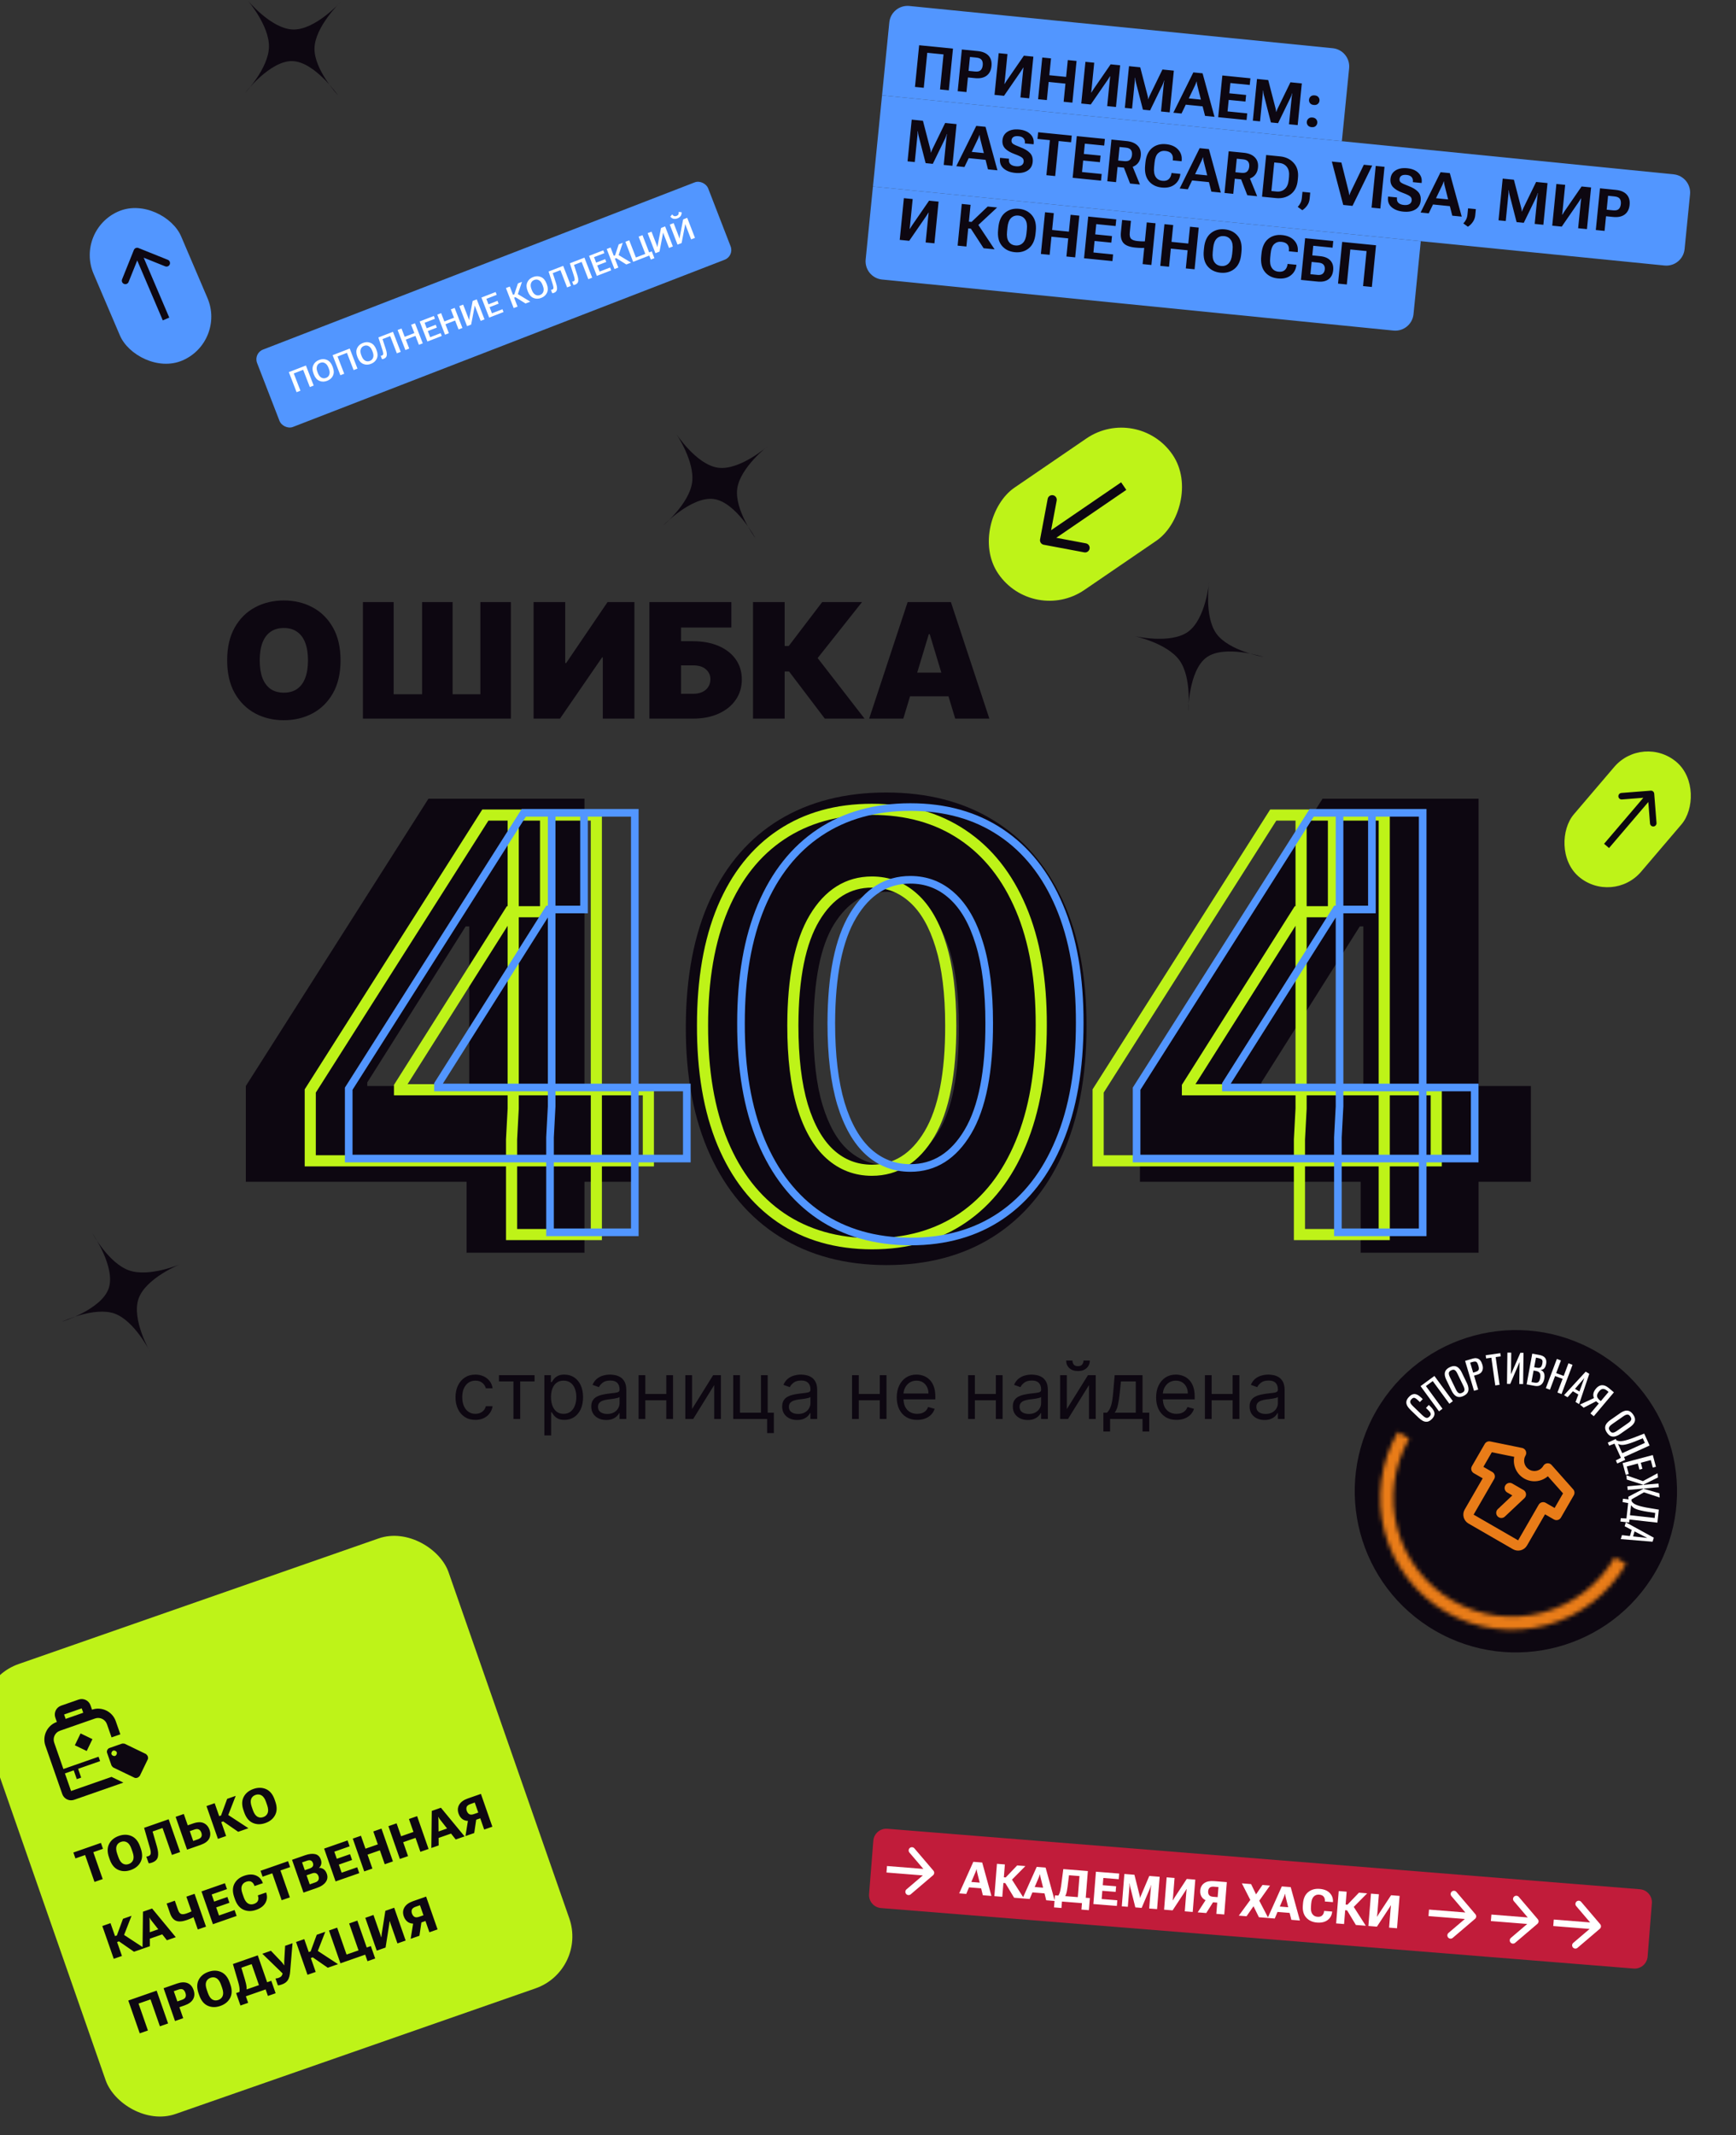 <svg width="418" height="514" viewBox="0 0 418 514" fill="none" xmlns="http://www.w3.org/2000/svg">
<rect x="0" y="0" width="418" height="514" fill="#333333" stroke="none"/>
<path d="M59.19 284.493V261.44L103.163 192.279H124.082V223.017H112.128L88.434 260.586V261.44H153.326V284.493H59.19ZM112.341 301.57V277.449L112.982 267.417V192.279H140.731V301.57H112.341ZM213.374 304.558C203.448 304.523 194.874 302.228 187.652 297.674C180.43 293.121 174.863 286.557 170.949 277.983C167.036 269.409 165.097 259.127 165.132 247.138C165.168 235.113 167.125 224.903 171.003 216.507C174.916 208.111 180.466 201.725 187.652 197.349C194.874 192.973 203.448 190.785 213.374 190.785C223.3 190.785 231.874 192.991 239.096 197.402C246.318 201.778 251.886 208.164 255.799 216.56C259.712 224.956 261.651 235.149 261.616 247.138C261.616 259.199 259.659 269.516 255.746 278.09C251.832 286.664 246.264 293.227 239.042 297.781C231.856 302.299 223.3 304.558 213.374 304.558ZM213.374 280.438C218.497 280.438 222.695 277.769 225.968 272.433C229.277 267.061 230.913 258.629 230.878 247.138C230.878 239.632 230.131 233.495 228.636 228.727C227.142 223.96 225.079 220.438 222.446 218.161C219.813 215.849 216.789 214.692 213.374 214.692C208.251 214.692 204.071 217.29 200.833 222.484C197.596 227.678 195.942 235.896 195.87 247.138C195.835 254.787 196.564 261.084 198.058 266.029C199.553 270.939 201.616 274.568 204.249 276.916C206.917 279.264 209.959 280.438 213.374 280.438ZM274.477 284.493V261.44L318.449 192.279H339.368V223.017H327.414L303.72 260.586V261.44H368.612V284.493H274.477ZM327.628 301.57V277.449L328.268 267.417V192.279H356.018V301.57H327.628Z" fill="#0D0711"/>
<path d="M81.995 158.968C81.995 162.093 81.388 164.728 80.173 166.875C78.958 169.012 77.318 170.634 75.254 171.739C73.189 172.836 70.887 173.384 68.347 173.384C65.789 173.384 63.478 172.831 61.414 171.726C59.358 170.611 57.723 168.985 56.508 166.847C55.302 164.701 54.699 162.074 54.699 158.968C54.699 155.844 55.302 153.213 56.508 151.075C57.723 148.929 59.358 147.307 61.414 146.211C63.478 145.105 65.789 144.553 68.347 144.553C70.887 144.553 73.189 145.105 75.254 146.211C77.318 147.307 78.958 148.929 80.173 151.075C81.388 153.213 81.995 155.844 81.995 158.968ZM74.157 158.968C74.157 157.287 73.933 155.871 73.486 154.72C73.047 153.56 72.394 152.683 71.526 152.089C70.668 151.486 69.608 151.185 68.347 151.185C67.087 151.185 66.022 151.486 65.154 152.089C64.296 152.683 63.643 153.56 63.195 154.72C62.757 155.871 62.537 157.287 62.537 158.968C62.537 160.649 62.757 162.07 63.195 163.23C63.643 164.381 64.296 165.258 65.154 165.861C66.022 166.455 67.087 166.751 68.347 166.751C69.608 166.751 70.668 166.455 71.526 165.861C72.394 165.258 73.047 164.381 73.486 163.23C73.933 162.07 74.157 160.649 74.157 158.968ZM87.384 144.936H94.784V167.135H101.635V144.936H108.98V167.135H115.667V144.936H123.011V173H87.384V144.936ZM128.479 144.936H136.098V159.626H136.317L146.293 144.936H152.76V173H145.142V158.256H144.977L134.837 173H128.479V144.936ZM156.364 173V144.936H176.096V151.075H163.983V154.364H166.833C169.19 154.364 171.25 154.743 173.013 155.501C174.786 156.26 176.16 157.328 177.138 158.708C178.124 160.087 178.618 161.709 178.618 163.572C178.618 165.436 178.124 167.076 177.138 168.492C176.16 169.908 174.786 171.013 173.013 171.808C171.25 172.603 169.19 173 166.833 173H156.364ZM163.983 167.026H166.833C167.747 167.026 168.514 166.875 169.135 166.573C169.766 166.272 170.241 165.856 170.56 165.326C170.889 164.797 171.054 164.194 171.054 163.518C171.054 162.558 170.693 161.764 169.971 161.133C169.25 160.494 168.204 160.174 166.833 160.174H163.983V167.026ZM198.603 173L189.998 161.654H188.929V173H181.31V144.936H188.929V155.515H189.916L197.973 144.936H207.565L196.877 158.42L208.168 173H198.603ZM217.503 173H209.281L218.545 144.936H228.959L238.222 173H230L223.861 152.665H223.642L217.503 173ZM215.968 161.928H231.425V167.628H215.968V161.928Z" fill="#0D0711"/>
<path d="M114.46 341.818C113.471 341.818 112.619 341.585 111.905 341.118C111.191 340.651 110.642 340.008 110.257 339.188C109.873 338.369 109.68 337.433 109.68 336.38C109.68 335.308 109.877 334.363 110.271 333.544C110.669 332.72 111.223 332.076 111.933 331.614C112.647 331.147 113.48 330.914 114.432 330.914C115.174 330.914 115.842 331.051 116.437 331.326C117.032 331.6 117.52 331.985 117.9 332.479C118.28 332.974 118.516 333.55 118.607 334.21H116.987C116.863 333.729 116.588 333.303 116.163 332.932C115.741 332.557 115.174 332.369 114.46 332.369C113.828 332.369 113.274 332.534 112.798 332.864C112.326 333.189 111.958 333.649 111.692 334.244C111.431 334.835 111.301 335.528 111.301 336.325C111.301 337.14 111.429 337.849 111.685 338.453C111.946 339.058 112.313 339.527 112.784 339.861C113.26 340.195 113.819 340.362 114.46 340.362C114.881 340.362 115.263 340.289 115.606 340.143C115.95 339.996 116.24 339.786 116.479 339.511C116.717 339.236 116.886 338.907 116.987 338.522H118.607C118.516 339.145 118.289 339.706 117.927 340.205C117.57 340.699 117.097 341.093 116.506 341.386C115.92 341.674 115.238 341.818 114.46 341.818ZM120.145 332.562V331.051H128.715V332.562H125.255V341.599H123.634V332.562H120.145ZM131.079 345.554V331.051H132.645V332.726H132.837C132.956 332.543 133.121 332.31 133.332 332.026C133.547 331.738 133.854 331.481 134.252 331.257C134.655 331.028 135.2 330.914 135.886 330.914C136.774 330.914 137.557 331.136 138.235 331.58C138.912 332.024 139.441 332.653 139.821 333.468C140.201 334.283 140.391 335.244 140.391 336.352C140.391 337.469 140.201 338.437 139.821 339.257C139.441 340.072 138.915 340.704 138.242 341.152C137.569 341.596 136.793 341.818 135.914 341.818C135.236 341.818 134.694 341.706 134.286 341.482C133.879 341.253 133.565 340.994 133.345 340.706C133.126 340.413 132.956 340.17 132.837 339.978H132.7V345.554H131.079ZM132.673 336.325C132.673 337.121 132.789 337.824 133.023 338.433C133.256 339.037 133.597 339.511 134.046 339.854C134.495 340.193 135.044 340.362 135.694 340.362C136.372 340.362 136.937 340.184 137.39 339.827C137.848 339.465 138.191 338.98 138.42 338.371C138.654 337.758 138.77 337.075 138.77 336.325C138.77 335.583 138.656 334.915 138.427 334.32C138.203 333.72 137.862 333.246 137.404 332.898C136.951 332.546 136.381 332.369 135.694 332.369C135.035 332.369 134.481 332.536 134.032 332.871C133.584 333.2 133.245 333.663 133.016 334.258C132.787 334.848 132.673 335.537 132.673 336.325ZM145.967 341.846C145.299 341.846 144.692 341.72 144.147 341.468C143.602 341.212 143.17 340.843 142.849 340.362C142.529 339.877 142.369 339.291 142.369 338.605C142.369 338 142.488 337.51 142.726 337.135C142.964 336.755 143.282 336.457 143.68 336.242C144.079 336.027 144.518 335.867 144.999 335.762C145.484 335.652 145.972 335.565 146.461 335.501C147.102 335.418 147.622 335.356 148.02 335.315C148.423 335.269 148.716 335.194 148.899 335.089C149.087 334.983 149.181 334.8 149.181 334.539V334.484C149.181 333.807 148.995 333.28 148.624 332.905C148.258 332.53 147.702 332.342 146.956 332.342C146.182 332.342 145.576 332.511 145.136 332.85C144.697 333.189 144.388 333.55 144.209 333.935L142.671 333.386C142.946 332.745 143.312 332.246 143.77 331.889C144.232 331.527 144.735 331.275 145.28 331.133C145.83 330.987 146.37 330.914 146.901 330.914C147.24 330.914 147.629 330.955 148.068 331.037C148.512 331.115 148.94 331.277 149.352 331.525C149.769 331.772 150.115 332.145 150.389 332.644C150.664 333.143 150.801 333.811 150.801 334.649V341.599H149.181V340.17H149.098C148.988 340.399 148.805 340.644 148.549 340.905C148.293 341.166 147.952 341.388 147.526 341.571C147.1 341.754 146.58 341.846 145.967 341.846ZM146.214 340.39C146.855 340.39 147.395 340.264 147.835 340.012C148.279 339.76 148.613 339.435 148.837 339.037C149.066 338.639 149.181 338.22 149.181 337.78V336.297C149.112 336.38 148.961 336.455 148.727 336.524C148.499 336.588 148.233 336.645 147.931 336.696C147.633 336.741 147.343 336.782 147.059 336.819C146.78 336.851 146.553 336.879 146.379 336.902C145.958 336.956 145.564 337.046 145.198 337.169C144.836 337.288 144.543 337.469 144.319 337.712C144.099 337.95 143.989 338.275 143.989 338.687C143.989 339.25 144.198 339.676 144.614 339.964C145.035 340.248 145.569 340.39 146.214 340.39ZM160.818 335.583V337.094H154.995V335.583H160.818ZM155.38 331.051V341.599H153.759V331.051H155.38ZM162.055 331.051V341.599H160.434V331.051H162.055ZM166.635 339.209L171.716 331.051H173.584V341.599H171.964V333.441L166.909 341.599H165.014V331.051H166.635V339.209ZM184.848 331.051V340.088H186.331V345.005H184.71V341.599H176.552V331.051H178.173V340.088H183.227V331.051H184.848ZM191.931 341.846C191.263 341.846 190.656 341.72 190.111 341.468C189.566 341.212 189.134 340.843 188.813 340.362C188.493 339.877 188.333 339.291 188.333 338.605C188.333 338 188.452 337.51 188.69 337.135C188.928 336.755 189.246 336.457 189.644 336.242C190.043 336.027 190.482 335.867 190.963 335.762C191.448 335.652 191.936 335.565 192.425 335.501C193.066 335.418 193.586 335.356 193.984 335.315C194.387 335.269 194.68 335.194 194.863 335.089C195.051 334.983 195.145 334.8 195.145 334.539V334.484C195.145 333.807 194.959 333.28 194.588 332.905C194.222 332.53 193.666 332.342 192.92 332.342C192.146 332.342 191.54 332.511 191.1 332.85C190.661 333.189 190.352 333.55 190.173 333.935L188.635 333.386C188.909 332.745 189.276 332.246 189.734 331.889C190.196 331.527 190.699 331.275 191.244 331.133C191.794 330.987 192.334 330.914 192.865 330.914C193.204 330.914 193.593 330.955 194.032 331.037C194.476 331.115 194.904 331.277 195.316 331.525C195.733 331.772 196.079 332.145 196.353 332.644C196.628 333.143 196.765 333.811 196.765 334.649V341.599H195.145V340.17H195.062C194.952 340.399 194.769 340.644 194.513 340.905C194.257 341.166 193.915 341.388 193.49 341.571C193.064 341.754 192.544 341.846 191.931 341.846ZM192.178 340.39C192.819 340.39 193.359 340.264 193.799 340.012C194.243 339.76 194.577 339.435 194.801 339.037C195.03 338.639 195.145 338.22 195.145 337.78V336.297C195.076 336.38 194.925 336.455 194.691 336.524C194.463 336.588 194.197 336.645 193.895 336.696C193.597 336.741 193.307 336.782 193.023 336.819C192.744 336.851 192.517 336.879 192.343 336.902C191.922 336.956 191.528 337.046 191.162 337.169C190.8 337.288 190.507 337.469 190.283 337.712C190.063 337.95 189.953 338.275 189.953 338.687C189.953 339.25 190.162 339.676 190.578 339.964C190.999 340.248 191.533 340.39 192.178 340.39ZM212.221 335.583V337.094H206.398V335.583H212.221ZM206.782 331.051V341.599H205.162V331.051H206.782ZM213.457 331.051V341.599H211.837V331.051H213.457ZM220.839 341.818C219.823 341.818 218.946 341.594 218.209 341.145C217.477 340.692 216.911 340.06 216.513 339.25C216.119 338.435 215.922 337.487 215.922 336.407C215.922 335.327 216.119 334.374 216.513 333.55C216.911 332.722 217.465 332.076 218.175 331.614C218.889 331.147 219.722 330.914 220.674 330.914C221.224 330.914 221.766 331.005 222.302 331.188C222.837 331.371 223.325 331.669 223.764 332.081C224.204 332.488 224.554 333.029 224.815 333.702C225.076 334.374 225.207 335.203 225.207 336.187V336.874H217.076V335.473H223.558C223.558 334.878 223.439 334.347 223.201 333.88C222.968 333.413 222.634 333.045 222.199 332.774C221.768 332.504 221.26 332.369 220.674 332.369C220.029 332.369 219.47 332.53 218.999 332.85C218.532 333.166 218.172 333.578 217.921 334.086C217.669 334.594 217.543 335.139 217.543 335.72V336.654C217.543 337.451 217.68 338.126 217.955 338.68C218.234 339.229 218.621 339.648 219.116 339.937C219.61 340.221 220.184 340.362 220.839 340.362C221.265 340.362 221.649 340.303 221.993 340.184C222.341 340.06 222.641 339.877 222.892 339.635C223.144 339.387 223.339 339.081 223.476 338.714L225.042 339.154C224.877 339.685 224.6 340.152 224.211 340.555C223.822 340.953 223.341 341.264 222.769 341.489C222.196 341.708 221.553 341.818 220.839 341.818ZM240.17 335.583V337.094H234.346V335.583H240.17ZM234.731 331.051V341.599H233.11V331.051H234.731ZM241.406 331.051V341.599H239.785V331.051H241.406ZM247.469 341.846C246.801 341.846 246.194 341.72 245.649 341.468C245.105 341.212 244.672 340.843 244.352 340.362C244.031 339.877 243.871 339.291 243.871 338.605C243.871 338 243.99 337.51 244.228 337.135C244.466 336.755 244.784 336.457 245.182 336.242C245.581 336.027 246.02 335.867 246.501 335.762C246.986 335.652 247.474 335.565 247.964 335.501C248.605 335.418 249.124 335.356 249.522 335.315C249.925 335.269 250.218 335.194 250.401 335.089C250.589 334.983 250.683 334.8 250.683 334.539V334.484C250.683 333.807 250.498 333.28 250.127 332.905C249.76 332.53 249.204 332.342 248.458 332.342C247.684 332.342 247.078 332.511 246.638 332.85C246.199 333.189 245.89 333.55 245.711 333.935L244.173 333.386C244.448 332.745 244.814 332.246 245.272 331.889C245.734 331.527 246.238 331.275 246.782 331.133C247.332 330.987 247.872 330.914 248.403 330.914C248.742 330.914 249.131 330.955 249.57 331.037C250.015 331.115 250.443 331.277 250.855 331.525C251.271 331.772 251.617 332.145 251.891 332.644C252.166 333.143 252.304 333.811 252.304 334.649V341.599H250.683V340.17H250.601C250.491 340.399 250.308 340.644 250.051 340.905C249.795 341.166 249.454 341.388 249.028 341.571C248.602 341.754 248.083 341.846 247.469 341.846ZM247.716 340.39C248.357 340.39 248.898 340.264 249.337 340.012C249.781 339.76 250.115 339.435 250.34 339.037C250.568 338.639 250.683 338.22 250.683 337.78V336.297C250.614 336.38 250.463 336.455 250.23 336.524C250.001 336.588 249.735 336.645 249.433 336.696C249.136 336.741 248.845 336.782 248.561 336.819C248.282 336.851 248.055 336.879 247.881 336.902C247.46 336.956 247.066 337.046 246.7 337.169C246.338 337.288 246.045 337.469 245.821 337.712C245.601 337.95 245.491 338.275 245.491 338.687C245.491 339.25 245.7 339.676 246.116 339.964C246.538 340.248 247.071 340.39 247.716 340.39ZM256.882 339.209L261.964 331.051H263.831V341.599H262.211V333.441L257.157 341.599H255.261V331.051H256.882V339.209ZM260.892 327.535H262.403C262.403 328.277 262.147 328.883 261.634 329.355C261.121 329.826 260.425 330.062 259.546 330.062C258.681 330.062 257.992 329.826 257.479 329.355C256.971 328.883 256.717 328.277 256.717 327.535H258.228C258.228 327.892 258.326 328.206 258.523 328.476C258.725 328.746 259.066 328.881 259.546 328.881C260.027 328.881 260.37 328.746 260.576 328.476C260.787 328.206 260.892 327.892 260.892 327.535ZM265.673 344.62V340.088H266.552C266.768 339.863 266.953 339.621 267.109 339.36C267.264 339.099 267.399 338.79 267.514 338.433C267.633 338.071 267.734 337.632 267.816 337.114C267.898 336.592 267.972 335.963 268.036 335.226L268.393 331.051H275.095V340.088H276.716V344.62H275.095V341.599H267.294V344.62H265.673ZM268.393 340.088H273.474V332.562H269.904L269.629 335.226C269.514 336.329 269.372 337.293 269.203 338.117C269.034 338.941 268.764 339.598 268.393 340.088ZM283.289 341.818C282.273 341.818 281.396 341.594 280.659 341.145C279.926 340.692 279.361 340.06 278.963 339.25C278.569 338.435 278.372 337.487 278.372 336.407C278.372 335.327 278.569 334.374 278.963 333.55C279.361 332.722 279.915 332.076 280.625 331.614C281.339 331.147 282.172 330.914 283.124 330.914C283.673 330.914 284.216 331.005 284.752 331.188C285.287 331.371 285.775 331.669 286.214 332.081C286.654 332.488 287.004 333.029 287.265 333.702C287.526 334.374 287.656 335.203 287.656 336.187V336.874H279.526V335.473H286.008C286.008 334.878 285.889 334.347 285.651 333.88C285.418 333.413 285.084 333.045 284.649 332.774C284.218 332.504 283.71 332.369 283.124 332.369C282.479 332.369 281.92 332.53 281.449 332.85C280.982 333.166 280.622 333.578 280.37 334.086C280.119 334.594 279.993 335.139 279.993 335.72V336.654C279.993 337.451 280.13 338.126 280.405 338.68C280.684 339.229 281.071 339.648 281.565 339.937C282.06 340.221 282.634 340.362 283.289 340.362C283.715 340.362 284.099 340.303 284.443 340.184C284.791 340.06 285.09 339.877 285.342 339.635C285.594 339.387 285.789 339.081 285.926 338.714L287.492 339.154C287.327 339.685 287.05 340.152 286.661 340.555C286.271 340.953 285.791 341.264 285.219 341.489C284.646 341.708 284.003 341.818 283.289 341.818ZM297.181 335.583V337.094H291.358V335.583H297.181ZM291.742 331.051V341.599H290.122V331.051H291.742ZM298.417 331.051V341.599H296.796V331.051H298.417ZM304.48 341.846C303.812 341.846 303.205 341.72 302.661 341.468C302.116 341.212 301.683 340.843 301.363 340.362C301.042 339.877 300.882 339.291 300.882 338.605C300.882 338 301.001 337.51 301.239 337.135C301.477 336.755 301.795 336.457 302.194 336.242C302.592 336.027 303.031 335.867 303.512 335.762C303.997 335.652 304.485 335.565 304.975 335.501C305.616 335.418 306.135 335.356 306.534 335.315C306.936 335.269 307.229 335.194 307.413 335.089C307.6 334.983 307.694 334.8 307.694 334.539V334.484C307.694 333.807 307.509 333.28 307.138 332.905C306.772 332.53 306.215 332.342 305.469 332.342C304.696 332.342 304.089 332.511 303.649 332.85C303.21 333.189 302.901 333.55 302.722 333.935L301.184 333.386C301.459 332.745 301.825 332.246 302.283 331.889C302.745 331.527 303.249 331.275 303.794 331.133C304.343 330.987 304.883 330.914 305.414 330.914C305.753 330.914 306.142 330.955 306.582 331.037C307.026 331.115 307.454 331.277 307.866 331.525C308.282 331.772 308.628 332.145 308.903 332.644C309.177 333.143 309.315 333.811 309.315 334.649V341.599H307.694V340.17H307.612C307.502 340.399 307.319 340.644 307.062 340.905C306.806 341.166 306.465 341.388 306.039 341.571C305.613 341.754 305.094 341.846 304.48 341.846ZM304.728 340.39C305.369 340.39 305.909 340.264 306.348 340.012C306.792 339.76 307.126 339.435 307.351 339.037C307.58 338.639 307.694 338.22 307.694 337.78V336.297C307.625 336.38 307.474 336.455 307.241 336.524C307.012 336.588 306.746 336.645 306.444 336.696C306.147 336.741 305.856 336.782 305.572 336.819C305.293 336.851 305.066 336.879 304.892 336.902C304.471 336.956 304.078 337.046 303.711 337.169C303.35 337.288 303.057 337.469 302.832 337.712C302.613 337.95 302.503 338.275 302.503 338.687C302.503 339.25 302.711 339.676 303.128 339.964C303.549 340.248 304.082 340.39 304.728 340.39Z" fill="#0D0711"/>
<path d="M74.704 279.453H73.364V280.792H74.704V279.453ZM74.704 262.638L73.573 261.92L73.364 262.248V262.638H74.704ZM116.864 196.216V194.877H116.128L115.733 195.499L116.864 196.216ZM131.362 196.216H132.701V194.877H131.362V196.216ZM131.362 219.491V220.831H132.701V219.491H131.362ZM122.782 219.491V218.151H122.043L121.649 218.775L122.782 219.491ZM96.203 261.553L95.071 260.837L94.864 261.165V261.553H96.203ZM96.203 262.342H94.864V263.681H96.203V262.342ZM156.115 262.342H157.455V261.002H156.115V262.342ZM156.115 279.453V280.792H157.455V279.453H156.115ZM123.176 297.204H121.836V298.544H123.176V297.204ZM123.176 274.324L121.838 274.253L121.836 274.289V274.324H123.176ZM123.57 266.878L124.908 266.949L124.91 266.914V266.878H123.57ZM123.57 196.216V194.877H122.231V196.216H123.57ZM143.591 196.216H144.93V194.877H143.591V196.216ZM143.591 297.204V298.544H144.93V297.204H143.591ZM76.043 279.453V262.638H73.364V279.453H76.043ZM75.835 263.356L117.995 196.934L115.733 195.499L73.573 261.92L75.835 263.356ZM116.864 197.556H131.362V194.877H116.864V197.556ZM130.022 196.216V219.491H132.701V196.216H130.022ZM131.362 218.151H122.782V220.831H131.362V218.151ZM121.649 218.775L95.071 260.837L97.336 262.268L123.914 220.207L121.649 218.775ZM94.864 261.553V262.342H97.543V261.553H94.864ZM96.203 263.681H156.115V261.002H96.203V263.681ZM154.776 262.342V279.453H157.455V262.342H154.776ZM156.115 278.113H74.704V280.792H156.115V278.113ZM124.516 297.204V274.324H121.836V297.204H124.516ZM124.514 274.395L124.908 266.949L122.233 266.808L121.838 274.253L124.514 274.395ZM124.91 266.878V196.216H122.231V266.878H124.91ZM123.57 197.556H143.591V194.877H123.57V197.556ZM142.251 196.216V297.204H144.93V196.216H142.251ZM143.591 295.865H123.176V298.544H143.591V295.865ZM209.938 299.423L209.933 300.763H209.938V299.423ZM188.044 293.161L187.29 294.268L187.293 294.27L188.044 293.161ZM173.99 275.163L172.753 275.675L172.755 275.68L173.99 275.163ZM169.158 246.809L170.498 246.813V246.809H169.158ZM174.04 218.653L172.806 218.13L172.804 218.135L174.04 218.653ZM188.093 200.95L188.835 202.066L188.836 202.065L188.093 200.95ZM231.733 200.95L230.987 202.063L230.99 202.065L231.733 200.95ZM245.836 218.702L244.602 219.225L244.603 219.227L245.836 218.702ZM250.718 246.809L249.378 246.805V246.809H250.718ZM245.786 275.212L244.551 274.695L244.549 274.699L245.786 275.212ZM231.782 293.21L232.536 294.317L231.782 293.21ZM223.794 272.993L224.946 273.676L223.794 272.993ZM228.922 246.809H227.583V246.813L228.922 246.809ZM226.555 227.677L225.273 228.065L225.276 228.073L226.555 227.677ZM219.948 216.187L219.048 217.18L219.054 217.185L219.948 216.187ZM196.131 220.97L194.982 220.281L196.131 220.97ZM190.904 246.809L189.564 246.805V246.809H190.904ZM193.222 266.237L191.937 266.619L191.94 266.629L193.222 266.237ZM199.878 277.875L198.978 278.866L198.984 278.872L199.878 277.875ZM209.943 298.084C201.687 298.052 194.658 296.023 188.795 292.052L187.293 294.27C193.659 298.583 201.226 300.729 209.933 300.763L209.943 298.084ZM188.798 292.054C182.963 288.079 178.43 282.302 175.226 274.645L172.755 275.68C176.126 283.737 180.962 289.958 187.29 294.268L188.798 292.054ZM175.228 274.65C172.058 266.998 170.465 257.732 170.498 246.813L167.818 246.805C167.785 257.977 169.413 267.614 172.753 275.675L175.228 274.65ZM170.498 246.809C170.498 235.922 172.107 226.723 175.275 219.171L172.804 218.135C169.463 226.099 167.818 235.671 167.818 246.809H170.498ZM175.273 219.175C178.474 211.621 183.004 205.943 188.835 202.066L187.352 199.835C181.019 204.045 176.18 210.168 172.806 218.13L175.273 219.175ZM188.836 202.065C194.699 198.156 201.713 196.175 209.938 196.175V193.496C201.265 193.496 193.716 195.592 187.35 199.836L188.836 202.065ZM209.938 196.175C218.163 196.175 225.159 198.156 230.987 202.063L232.479 199.838C226.144 195.591 218.61 193.496 209.938 193.496V196.175ZM230.99 202.065C236.856 205.976 241.402 211.671 244.602 219.225L247.069 218.179C243.695 210.217 238.839 204.078 232.476 199.836L230.99 202.065ZM244.603 219.227C247.801 226.741 249.41 235.92 249.378 246.805L252.057 246.813C252.09 235.673 250.445 226.113 247.068 218.178L244.603 219.227ZM249.378 246.809C249.378 257.761 247.752 267.043 244.551 274.695L247.022 275.729C250.395 267.667 252.057 258.014 252.057 246.809H249.378ZM244.549 274.699C241.378 282.353 236.862 288.13 231.028 292.103L232.536 294.317C238.866 290.007 243.686 283.784 247.024 275.725L244.549 274.699ZM231.028 292.103C225.201 296.071 218.192 298.084 209.938 298.084V300.763C218.646 300.763 226.2 298.633 232.536 294.317L231.028 292.103ZM209.938 283.061C216.284 283.061 221.302 279.82 224.946 273.676L222.642 272.309C219.383 277.803 215.163 280.381 209.938 280.381V283.061ZM224.946 273.676C228.581 267.549 230.295 258.532 230.262 246.805L227.583 246.813C227.615 258.361 225.91 266.799 222.642 272.309L224.946 273.676ZM230.262 246.809C230.262 239.068 229.466 232.547 227.835 227.28L225.276 228.073C226.801 232.997 227.583 239.231 227.583 246.809H230.262ZM227.837 227.288C226.248 222.045 223.942 217.969 220.842 215.19L219.054 217.185C221.674 219.534 223.773 223.118 225.273 228.065L227.837 227.288ZM220.848 215.195C217.772 212.405 214.114 211.001 209.938 211.001V213.681C213.454 213.681 216.469 214.841 219.048 217.18L220.848 215.195ZM209.938 211.001C203.629 211.001 198.628 214.204 194.982 220.281L197.28 221.66C200.537 216.231 204.741 213.681 209.938 213.681V211.001ZM194.982 220.281C191.346 226.34 189.597 235.242 189.564 246.805L192.244 246.813C192.276 235.431 194.012 227.106 197.28 221.66L194.982 220.281ZM189.564 246.809C189.564 254.646 190.343 261.261 191.937 266.619L194.506 265.855C193.009 260.826 192.244 254.489 192.244 246.809H189.564ZM191.94 266.629C193.562 271.934 195.882 276.055 198.978 278.866L200.779 276.883C198.155 274.5 196.037 270.864 194.503 265.846L191.94 266.629ZM198.984 278.872C202.09 281.657 205.762 283.061 209.938 283.061V280.381C206.421 280.381 203.387 279.221 200.773 276.877L198.984 278.872ZM264.414 279.453H263.074V280.792H264.414V279.453ZM264.414 262.638L263.283 261.92L263.074 262.248V262.638H264.414ZM306.574 196.216V194.877H305.838L305.443 195.499L306.574 196.216ZM321.071 196.216H322.411V194.877H321.071V196.216ZM321.071 219.491V220.831H322.411V219.491H321.071ZM312.491 219.491V218.151H311.753L311.359 218.775L312.491 219.491ZM285.913 261.553L284.78 260.837L284.573 261.165V261.553H285.913ZM285.913 262.342H284.573V263.681H285.913V262.342ZM345.825 262.342H347.165V261.002H345.825V262.342ZM345.825 279.453V280.792H347.165V279.453H345.825ZM312.886 297.204H311.546V298.544H312.886V297.204ZM312.886 274.324L311.548 274.253L311.546 274.289V274.324H312.886ZM313.28 266.878L314.618 266.949L314.62 266.914V266.878H313.28ZM313.28 196.216V194.877H311.941V196.216H313.28ZM333.3 196.216H334.64V194.877H333.3V196.216ZM333.3 297.204V298.544H334.64V297.204H333.3ZM265.753 279.453V262.638H263.074V279.453H265.753ZM265.545 263.356L307.705 196.934L305.443 195.499L263.283 261.92L265.545 263.356ZM306.574 197.556H321.071V194.877H306.574V197.556ZM319.732 196.216V219.491H322.411V196.216H319.732ZM321.071 218.151H312.491V220.831H321.071V218.151ZM311.359 218.775L284.78 260.837L287.045 262.268L313.624 220.207L311.359 218.775ZM284.573 261.553V262.342H287.253V261.553H284.573ZM285.913 263.681H345.825V261.002H285.913V263.681ZM344.486 262.342V279.453H347.165V262.342H344.486ZM345.825 278.113H264.414V280.792H345.825V278.113ZM314.225 297.204V274.324H311.546V297.204H314.225ZM314.223 274.395L314.618 266.949L311.942 266.808L311.548 274.253L314.223 274.395ZM314.62 266.878V196.216H311.941V266.878H314.62ZM313.28 197.556H333.3V194.877H313.28V197.556ZM331.961 196.216V297.204H334.64V196.216H331.961ZM333.3 295.865H312.886V298.544H333.3V295.865Z" fill="#BEF318"/>
<path d="M83.964 278.909H83.046V279.826H83.964V278.909ZM83.964 262.094L83.189 261.602L83.046 261.827V262.094H83.964ZM126.124 195.673V194.755H125.62L125.349 195.181L126.124 195.673ZM140.621 195.673H141.539V194.755H140.621V195.673ZM140.621 218.947V219.865H141.539V218.947H140.621ZM132.041 218.947V218.029H131.536L131.265 218.457L132.041 218.947ZM105.463 261.009L104.687 260.519L104.545 260.743V261.009H105.463ZM105.463 261.798H104.545V262.716H105.463V261.798ZM165.375 261.798H166.293V260.88H165.375V261.798ZM165.375 278.909V279.826H166.293V278.909H165.375ZM132.436 296.66H131.518V297.578H132.436V296.66ZM132.436 273.78L131.519 273.732L131.518 273.756V273.78H132.436ZM132.83 266.334L133.747 266.383L133.748 266.359V266.334H132.83ZM132.83 195.673V194.755H131.913V195.673H132.83ZM152.85 195.673H153.768V194.755H152.85V195.673ZM152.85 296.66V297.578H153.768V296.66H152.85ZM84.881 278.909V262.094H83.046V278.909H84.881ZM84.738 262.586L126.899 196.164L125.349 195.181L83.189 261.602L84.738 262.586ZM126.124 196.59H140.621V194.755H126.124V196.59ZM139.704 195.673V218.947H141.539V195.673H139.704ZM140.621 218.029H132.041V219.865H140.621V218.029ZM131.265 218.457L104.687 260.519L106.239 261.499L132.817 219.437L131.265 218.457ZM104.545 261.009V261.798H106.381V261.009H104.545ZM105.463 262.716H165.375V260.88H105.463V262.716ZM164.457 261.798V278.909H166.293V261.798H164.457ZM165.375 277.991H83.964V279.826H165.375V277.991ZM133.353 296.66V273.78H131.518V296.66H133.353ZM133.352 273.829L133.747 266.383L131.914 266.286L131.519 273.732L133.352 273.829ZM133.748 266.334V195.673H131.913V266.334H133.748ZM132.83 196.59H152.85V194.755H132.83V196.59ZM151.933 195.673V296.66H153.768V195.673H151.933ZM152.85 295.743H132.436V297.578H152.85V295.743ZM219.198 298.879L219.194 299.797H219.198V298.879ZM197.304 292.617L196.787 293.375L196.789 293.377L197.304 292.617ZM183.25 274.619L182.402 274.97L182.404 274.973L183.25 274.619ZM178.418 246.265L179.335 246.268V246.265H178.418ZM183.3 218.109L182.455 217.751L182.453 217.754L183.3 218.109ZM197.353 200.406L197.861 201.171L197.862 201.17L197.353 200.406ZM240.993 200.406L240.482 201.169L240.484 201.17L240.993 200.406ZM255.096 218.158L254.251 218.516L254.251 218.517L255.096 218.158ZM259.977 246.265L259.06 246.262V246.265H259.977ZM255.046 274.668L254.2 274.314L254.198 274.317L255.046 274.668ZM241.042 292.666L241.559 293.425L241.042 292.666ZM233.054 272.449L233.843 272.917L233.054 272.449ZM238.182 246.265H237.264L237.264 246.268L238.182 246.265ZM235.815 227.133L234.937 227.399L234.939 227.404L235.815 227.133ZM229.208 215.643L228.591 216.323L228.595 216.327L229.208 215.643ZM205.391 220.426L204.604 219.954V219.954L205.391 220.426ZM200.164 246.265L199.246 246.262V246.265H200.164ZM202.481 265.693L201.602 265.955L201.604 265.962L202.481 265.693ZM209.138 277.331L208.521 278.01L208.526 278.014L209.138 277.331ZM219.201 297.962C210.874 297.929 203.76 295.882 197.818 291.857L196.789 293.377C203.076 297.636 210.558 299.764 219.194 299.797L219.201 297.962ZM197.82 291.858C191.907 287.831 187.327 281.984 184.097 274.264L182.404 274.973C185.749 282.967 190.537 289.118 196.787 293.375L197.82 291.858ZM184.098 274.267C180.902 266.551 179.303 257.227 179.335 246.268L177.5 246.262C177.467 257.395 179.09 266.973 182.402 274.97L184.098 274.267ZM179.335 246.265C179.335 235.338 180.951 226.081 184.146 218.464L182.453 217.754C179.14 225.653 177.5 235.166 177.5 246.265H179.335ZM184.144 218.467C187.373 210.848 191.951 205.1 197.861 201.171L196.845 199.642C190.592 203.8 185.801 209.853 182.455 217.751L184.144 218.467ZM197.862 201.17C203.804 197.208 210.902 195.21 219.198 195.21V193.374C210.596 193.374 203.131 195.452 196.844 199.643L197.862 201.17ZM219.198 195.21C227.493 195.21 234.574 197.209 240.482 201.169L241.504 199.644C235.249 195.451 227.799 193.374 219.198 193.374V195.21ZM240.484 201.17C246.428 205.133 251.023 210.898 254.251 218.516L255.941 217.8C252.594 209.902 247.786 203.833 241.502 199.643L240.484 201.17ZM254.251 218.517C257.477 226.099 259.092 235.337 259.06 246.262L260.895 246.268C260.928 235.168 259.289 225.668 255.94 217.799L254.251 218.517ZM259.06 246.265C259.06 257.257 257.428 266.597 254.2 274.314L255.893 275.022C259.239 267.025 260.895 257.43 260.895 246.265H259.06ZM254.198 274.317C251.001 282.035 246.437 287.881 240.526 291.908L241.559 293.425C247.81 289.167 252.582 283.015 255.894 275.019L254.198 274.317ZM240.526 291.908C234.618 295.931 227.524 297.962 219.198 297.962V299.797C227.834 299.797 235.302 297.686 241.559 293.425L240.526 291.908ZM219.198 282.095C225.367 282.095 230.259 278.959 233.843 272.917L232.265 271.981C228.945 277.577 224.599 280.259 219.198 280.259V282.095ZM233.843 272.917C237.42 266.887 239.133 257.961 239.1 246.262L237.264 246.268C237.297 257.844 235.591 266.374 232.265 271.981L233.843 272.917ZM239.1 246.265C239.1 238.55 238.306 232.074 236.692 226.861L234.939 227.404C236.48 232.382 237.264 238.661 237.264 246.265H239.1ZM236.693 226.866C235.118 221.67 232.844 217.671 229.82 214.96L228.595 216.327C231.291 218.743 233.423 222.405 234.937 227.399L236.693 226.866ZM229.824 214.964C226.827 212.245 223.27 210.879 219.198 210.879V212.715C222.818 212.715 225.934 213.913 228.591 216.323L229.824 214.964ZM219.198 210.879C213.064 210.879 208.189 213.979 204.604 219.954L206.178 220.899C209.496 215.368 213.826 212.715 219.198 212.715V210.879ZM204.604 219.954C201.026 225.917 199.279 234.727 199.246 246.262L201.081 246.268C201.114 234.857 202.852 226.441 206.178 220.899L204.604 219.954ZM199.246 246.265C199.246 254.077 200.023 260.648 201.602 265.955L203.361 265.432C201.849 260.351 201.081 253.969 201.081 246.265H199.246ZM201.604 265.962C203.212 271.221 205.5 275.266 208.521 278.01L209.755 276.651C207.057 274.201 204.907 270.488 203.359 265.425L201.604 265.962ZM208.526 278.014C211.554 280.729 215.126 282.095 219.198 282.095V280.259C215.577 280.259 212.442 279.06 209.751 276.647L208.526 278.014ZM273.673 278.909H272.756V279.826H273.673V278.909ZM273.673 262.094L272.899 261.602L272.756 261.827V262.094H273.673ZM315.834 195.673V194.755H315.329L315.059 195.181L315.834 195.673ZM330.331 195.673H331.249V194.755H330.331V195.673ZM330.331 218.947V219.865H331.249V218.947H330.331ZM321.751 218.947V218.029H321.245L320.975 218.457L321.751 218.947ZM295.173 261.009L294.397 260.519L294.255 260.743V261.009H295.173ZM295.173 261.798H294.255V262.716H295.173V261.798ZM355.085 261.798H356.003V260.88H355.085V261.798ZM355.085 278.909V279.826H356.003V278.909H355.085ZM322.146 296.66H321.228V297.578H322.146V296.66ZM322.146 273.78L321.229 273.732L321.228 273.756V273.78H322.146ZM322.54 266.334L323.456 266.383L323.458 266.359V266.334H322.54ZM322.54 195.673V194.755H321.622V195.673H322.54ZM342.56 195.673H343.478V194.755H342.56V195.673ZM342.56 296.66V297.578H343.478V296.66H342.56ZM274.591 278.909V262.094H272.756V278.909H274.591ZM274.448 262.586L316.609 196.164L315.059 195.181L272.899 261.602L274.448 262.586ZM315.834 196.59H330.331V194.755H315.834V196.59ZM329.413 195.673V218.947H331.249V195.673H329.413ZM330.331 218.029H321.751V219.865H330.331V218.029ZM320.975 218.457L294.397 260.519L295.948 261.499L322.527 219.437L320.975 218.457ZM294.255 261.009V261.798H296.09V261.009H294.255ZM295.173 262.716H355.085V260.88H295.173V262.716ZM354.167 261.798V278.909H356.003V261.798H354.167ZM355.085 277.991H273.673V279.826H355.085V277.991ZM323.063 296.66V273.78H321.228V296.66H323.063ZM323.062 273.829L323.456 266.383L321.624 266.286L321.229 273.732L323.062 273.829ZM323.458 266.334V195.673H321.622V266.334H323.458ZM322.54 196.59H342.56V194.755H322.54V196.59ZM341.642 195.673V296.66H343.478V195.673H341.642ZM342.56 295.743H322.146V297.578H342.56V295.743Z" fill="#5296FF"/>
<rect x="-8" y="404.951" width="118.246" height="114.717" rx="13.236" transform="rotate(-19.233 -8 404.951)" fill="#BEF318"/>
<g clip-path="url(#clip0_143_1883)">
<path d="M22.158 411.583L21.789 410.524C21.382 409.359 20.097 408.739 18.932 409.145L14.697 410.623C13.532 411.029 12.912 412.315 13.318 413.479L13.687 414.538C11.358 415.351 10.117 417.922 10.93 420.251L14.993 431.899C15.399 433.063 16.685 433.684 17.849 433.277L29.709 429.14L26.852 427.761L17.111 431.16L15.633 426.924L17.751 426.186L18.489 428.303L19.548 427.934L18.81 425.816L24.104 423.969L23.734 422.91L15.264 425.866L13.047 419.512C12.641 418.348 13.261 417.062 14.426 416.656L22.897 413.701C24.062 413.294 25.347 413.915 25.753 415.08L26.861 418.256L28.979 417.517L27.871 414.341C27.058 412.011 24.488 410.77 22.158 411.583ZM20.04 412.322L15.805 413.799L15.436 412.741L19.671 411.263L20.04 412.322ZM19.4 417.296L18.021 420.153L20.878 421.531L22.257 418.675L19.4 417.296ZM35.145 422.255L30.004 419.773C29.755 419.741 29.506 419.709 29.294 419.783L26.33 420.817C25.906 420.965 25.63 421.536 25.778 421.96L26.812 424.924C26.886 425.136 27.066 425.311 27.246 425.486L32.388 427.968C32.53 428.037 32.779 428.069 33.097 427.958C33.309 427.884 33.483 427.704 33.658 427.525L35.589 423.526C35.658 423.383 35.69 423.134 35.579 422.816C35.505 422.605 35.325 422.43 35.145 422.255ZM27.704 422.713C27.386 422.824 26.958 422.617 26.847 422.3C26.736 421.982 26.943 421.553 27.261 421.443C27.578 421.332 28.007 421.539 28.117 421.856C28.228 422.174 28.021 422.602 27.704 422.713Z" fill="#0D0711"/>
</g>
<path d="M18.161 447.39L17.665 445.969L24.299 443.655L24.795 445.076L22.468 445.888L24.728 452.364L22.753 453.053L20.494 446.576L18.161 447.39ZM26.411 447.615L26.245 447.138C25.804 445.876 25.815 444.795 26.276 443.896C26.741 442.996 27.524 442.353 28.627 441.968C29.727 441.585 30.742 441.6 31.673 442.013C32.604 442.426 33.29 443.264 33.73 444.526L33.897 445.004C34.337 446.266 34.321 447.348 33.849 448.251C33.377 449.154 32.592 449.797 31.492 450.181C30.39 450.566 29.376 450.55 28.452 450.134C27.532 449.717 26.852 448.877 26.411 447.615ZM28.495 447.065C28.765 447.839 29.117 448.359 29.55 448.625C29.986 448.887 30.467 448.926 30.991 448.743C31.523 448.558 31.88 448.226 32.062 447.749C32.243 447.268 32.198 446.641 31.928 445.867L31.654 445.08C31.383 444.303 31.027 443.784 30.588 443.523C30.147 443.259 29.66 443.22 29.129 443.406C28.605 443.589 28.254 443.92 28.076 444.4C27.901 444.874 27.949 445.501 28.22 446.278L28.495 447.065ZM34.698 440.027L40.611 437.964L43.366 445.862L41.397 446.549L39.137 440.072L36.74 440.909L37.788 444.541C38.087 445.572 38.16 446.404 38.008 447.038C37.859 447.67 37.378 448.127 36.564 448.411C36.449 448.452 36.323 448.487 36.188 448.518C36.056 448.548 35.925 448.561 35.794 448.558L35.226 446.931C35.325 446.933 35.412 446.927 35.488 446.913C35.563 446.895 35.638 446.873 35.714 446.846C36.054 446.727 36.245 446.519 36.287 446.22C36.331 445.917 36.263 445.456 36.084 444.837L34.698 440.027ZM42.287 437.379L44.256 436.692L45.208 439.421L46.455 438.986C47.526 438.612 48.39 438.578 49.048 438.884C49.71 439.189 50.176 439.728 50.446 440.502C50.72 441.286 50.691 441.998 50.358 442.638C50.029 443.276 49.327 443.782 48.253 444.157L45.042 445.277L42.287 437.379ZM45.698 440.826L46.521 443.185L47.633 442.797C48.078 442.642 48.363 442.431 48.489 442.164C48.614 441.893 48.61 441.568 48.477 441.189C48.35 440.823 48.151 440.568 47.882 440.423C47.612 440.278 47.255 440.283 46.81 440.438L45.698 440.826ZM57.35 440.983L53.516 438.329L54.414 436.58L59.818 440.122L57.35 440.983ZM51.873 437.527L53.224 437.056L54.698 433.049L56.754 432.332L54.461 438.231L52.373 438.959L51.873 437.527ZM52.473 442.685L49.718 434.787L51.693 434.098L54.448 441.996L52.473 442.685ZM58.806 436.314L58.639 435.836C58.199 434.574 58.209 433.493 58.67 432.594C59.135 431.694 59.919 431.051 61.022 430.667C62.121 430.283 63.136 430.298 64.068 430.711C64.999 431.125 65.685 431.963 66.125 433.225L66.291 433.702C66.732 434.964 66.716 436.047 66.244 436.949C65.772 437.852 64.986 438.496 63.887 438.879C62.784 439.264 61.771 439.248 60.847 438.832C59.926 438.415 59.246 437.576 58.806 436.314ZM60.889 435.763C61.159 436.537 61.511 437.057 61.945 437.324C62.381 437.585 62.861 437.625 63.386 437.442C63.917 437.256 64.274 436.925 64.456 436.447C64.637 435.966 64.593 435.339 64.323 434.565L64.049 433.779C63.777 433.001 63.422 432.482 62.982 432.222C62.541 431.958 62.055 431.919 61.523 432.104C60.999 432.287 60.648 432.618 60.471 433.098C60.296 433.573 60.344 434.199 60.615 434.977L60.889 435.763ZM32.266 469.857L28.432 467.204L29.331 465.454L34.734 468.996L32.266 469.857ZM26.789 466.401L28.14 465.93L29.614 461.923L31.67 461.206L29.377 467.105L27.289 467.834L26.789 466.401ZM27.39 471.559L24.634 463.661L26.609 462.972L29.364 470.87L27.39 471.559ZM34.317 469.142L34.422 460.216L36.624 459.448L42.323 466.349L40.186 467.094L36.442 462.328C36.355 462.217 36.276 462.108 36.207 462.002C36.141 461.896 36.077 461.786 36.014 461.674L35.97 461.69C35.99 461.817 36.006 461.943 36.017 462.069C36.032 462.193 36.038 462.327 36.035 462.47L36.085 468.525L34.317 469.142ZM35.494 466.918L35.444 465.378L38.894 464.174L39.817 465.41L35.494 466.918ZM42.864 459.771C43.057 460.325 43.312 460.655 43.63 460.764C43.946 460.868 44.372 460.827 44.907 460.64C45.352 460.485 45.733 460.328 46.051 460.168C46.367 460.005 46.693 459.817 47.028 459.602L47.516 461.002C47.092 461.276 46.688 461.506 46.303 461.693C45.92 461.875 45.481 462.053 44.986 462.225C43.894 462.606 43.028 462.665 42.388 462.402C41.752 462.137 41.275 461.549 40.957 460.637L40.127 458.256L42.096 457.569L42.864 459.771ZM46.847 455.911L49.603 463.809L47.628 464.498L44.873 456.6L46.847 455.911ZM51.268 463.228L48.513 455.33L54.16 453.36L54.655 454.781L50.967 456.068L51.565 457.782L54.754 456.67L55.243 458.069L52.053 459.182L52.732 461.129L56.481 459.822L56.975 461.237L51.268 463.228ZM56.57 457.217L56.403 456.739C55.962 455.474 55.972 454.393 56.434 453.497C56.899 452.597 57.687 451.953 58.797 451.566C59.86 451.195 60.787 451.166 61.577 451.478C62.368 451.791 62.924 452.367 63.246 453.208L63.293 453.344L61.291 454.042L61.231 453.887C61.069 453.457 60.825 453.16 60.501 452.998C60.176 452.835 59.77 452.839 59.282 453.009C58.772 453.187 58.424 453.509 58.238 453.976C58.056 454.441 58.1 455.064 58.373 455.845L58.668 456.691C58.932 457.447 59.279 457.959 59.709 458.227C60.141 458.49 60.627 458.527 61.166 458.339C61.647 458.171 61.96 457.918 62.105 457.579C62.25 457.237 62.255 456.858 62.122 456.442L62.075 456.288L64.076 455.59L64.129 455.741C64.397 456.589 64.316 457.382 63.888 458.12C63.464 458.856 62.721 459.409 61.662 459.778C60.548 460.167 59.53 460.151 58.609 459.73C57.687 459.309 57.008 458.472 56.57 457.217ZM63.226 451.791L62.73 450.37L69.364 448.056L69.86 449.477L67.533 450.289L69.792 456.765L67.818 457.454L65.558 450.978L63.226 451.791ZM73.074 455.621L70.319 447.723L73.47 446.623C74.418 446.293 75.22 446.203 75.878 446.355C76.539 446.506 76.993 446.937 77.242 447.65C77.394 448.084 77.422 448.475 77.329 448.824C77.236 449.173 77.064 449.446 76.812 449.644L76.82 449.665C77.209 449.643 77.575 449.75 77.918 449.988C78.259 450.222 78.519 450.595 78.698 451.109C78.949 451.829 78.859 452.487 78.426 453.084C77.993 453.681 77.314 454.141 76.388 454.464L73.074 455.621ZM74.576 453.63L75.894 453.17C76.296 453.03 76.556 452.83 76.676 452.569C76.8 452.307 76.803 452.008 76.686 451.671C76.57 451.338 76.382 451.108 76.122 450.98C75.866 450.85 75.537 450.855 75.136 450.995L73.817 451.455L74.576 453.63ZM73.388 450.224L74.549 449.819C74.947 449.68 75.204 449.499 75.321 449.276C75.441 449.051 75.449 448.789 75.344 448.488C75.241 448.192 75.072 447.993 74.838 447.892C74.608 447.79 74.294 447.808 73.896 447.947L72.735 448.352L73.388 450.224ZM80.799 452.926L78.043 445.028L83.69 443.058L84.186 444.479L80.497 445.766L81.095 447.48L84.285 446.367L84.773 447.767L81.583 448.879L82.263 450.827L86.011 449.519L86.505 450.935L80.799 452.926ZM87.698 450.519L84.943 442.621L86.912 441.934L87.998 445.047L90.971 444.01L89.885 440.897L91.854 440.21L94.609 448.108L92.64 448.795L91.471 445.442L88.498 446.479L89.667 449.832L87.698 450.519ZM96.28 447.525L93.524 439.627L95.493 438.94L96.58 442.053L99.552 441.016L98.466 437.903L100.435 437.216L103.19 445.114L101.221 445.801L100.052 442.448L97.079 443.486L98.249 446.838L96.28 447.525ZM103.858 444.881L103.962 435.955L106.165 435.187L111.864 442.088L109.727 442.833L105.983 438.067C105.896 437.956 105.817 437.847 105.748 437.741C105.682 437.635 105.618 437.525 105.554 437.413L105.511 437.429C105.531 437.556 105.546 437.682 105.558 437.808C105.573 437.932 105.579 438.066 105.576 438.209L105.626 444.264L103.858 444.881ZM105.035 442.657L104.984 441.117L108.434 439.913L109.358 441.149L105.035 442.657ZM118.552 439.754L116.583 440.441L115.639 437.735L113.865 438.353L113.444 438.281C112.692 438.438 112.056 438.364 111.535 438.059C111.018 437.749 110.645 437.268 110.418 436.617C110.14 435.822 110.193 435.1 110.575 434.451C110.957 433.803 111.647 433.304 112.645 432.956L115.797 431.856L118.552 439.754ZM115.156 436.351L114.314 433.938L113.273 434.301C112.788 434.47 112.488 434.696 112.372 434.98C112.26 435.263 112.265 435.581 112.389 435.936C112.515 436.297 112.713 436.561 112.981 436.727C113.252 436.888 113.63 436.884 114.115 436.715L115.156 436.351ZM114.186 441.278L112.076 442.014L112.771 437.695L114.822 436.979L114.186 441.278ZM33.648 489.498L30.893 481.6L37.717 479.22L40.472 487.118L38.503 487.805L36.244 481.328L33.358 482.335L35.618 488.811L33.648 489.498ZM42.143 486.535L39.388 478.637L42.61 477.513C43.597 477.168 44.435 477.129 45.125 477.396C45.818 477.661 46.311 478.215 46.605 479.058C46.899 479.9 46.86 480.644 46.489 481.289C46.117 481.933 45.436 482.429 44.446 482.774L43.193 483.211L44.112 485.848L42.143 486.535ZM42.706 481.817L43.802 481.435C44.279 481.269 44.572 481.045 44.681 480.763C44.79 480.482 44.775 480.144 44.638 479.75C44.502 479.36 44.305 479.092 44.047 478.946C43.788 478.797 43.42 478.806 42.943 478.972L41.847 479.355L42.706 481.817ZM47.976 480.338L47.81 479.86C47.37 478.598 47.38 477.518 47.841 476.619C48.306 475.718 49.09 475.076 50.193 474.691C51.292 474.307 52.307 474.322 53.238 474.736C54.169 475.149 54.855 475.987 55.295 477.249L55.462 477.726C55.902 478.988 55.886 480.071 55.415 480.974C54.943 481.877 54.157 482.52 53.058 482.903C51.955 483.288 50.941 483.273 50.017 482.857C49.097 482.439 48.417 481.6 47.976 480.338ZM50.06 479.787C50.33 480.561 50.682 481.081 51.115 481.348C51.552 481.609 52.032 481.649 52.556 481.466C53.088 481.28 53.445 480.949 53.627 480.472C53.808 479.991 53.764 479.363 53.494 478.589L53.219 477.803C52.948 477.025 52.593 476.506 52.153 476.246C51.712 475.982 51.226 475.943 50.694 476.128C50.17 476.311 49.819 476.643 49.641 477.122C49.466 477.597 49.514 478.223 49.786 479.001L50.06 479.787ZM64.509 480.496L63.96 478.923L59.203 480.583L59.752 482.156L57.897 482.803L56.852 479.809L65.325 476.853L66.37 479.847L64.509 480.496ZM56.079 472.814L62.067 470.724L64.823 478.622L62.848 479.311L60.589 472.835L58.115 473.697L58.953 476.484C59.189 477.265 59.328 477.895 59.368 478.371C59.408 478.844 59.37 479.294 59.255 479.719L57.508 480.329C57.645 479.814 57.704 479.327 57.685 478.867C57.669 478.402 57.537 477.757 57.29 476.93L56.079 472.814ZM66.331 476.301C66.434 476.294 66.549 476.28 66.676 476.26C66.801 476.237 66.933 476.201 67.07 476.153C67.359 476.052 67.587 475.912 67.751 475.733C67.915 475.55 68.022 475.269 68.072 474.891L68.117 475.143L63.168 470.34L65.23 469.621L67.772 472.288C67.951 472.473 68.076 472.628 68.148 472.753C68.218 472.874 68.305 472.994 68.407 473.113L68.45 473.098C68.451 472.947 68.446 472.801 68.437 472.658C68.426 472.512 68.429 472.316 68.445 472.071L68.652 468.427L70.432 467.806L69.867 474.629C69.795 475.527 69.61 476.212 69.312 476.685C69.017 477.153 68.534 477.504 67.861 477.739C67.633 477.818 67.447 477.873 67.303 477.903C67.165 477.935 67.032 477.951 66.906 477.95L66.331 476.301ZM78.915 473.706L75.081 471.052L75.98 469.303L81.383 472.845L78.915 473.706ZM73.438 470.25L74.789 469.779L76.263 465.772L78.319 465.055L76.026 470.954L73.938 471.682L73.438 470.25ZM74.039 475.407L71.283 467.509L73.258 466.82L76.013 474.718L74.039 475.407ZM88.485 472.132L87.936 470.559L81.969 472.64L79.214 464.743L81.183 464.056L83.442 470.532L86.328 469.526L84.069 463.049L86.043 462.36L88.303 468.837L89.295 468.49L90.34 471.485L88.485 472.132ZM97.673 467.162L95.698 467.851L94.129 463.354C94.087 463.231 94.04 463.091 93.989 462.934C93.937 462.774 93.891 462.63 93.85 462.502L93.802 462.519C93.79 462.661 93.775 462.802 93.755 462.943C93.737 463.079 93.718 463.228 93.698 463.389L92.84 468.848L90.713 469.59L87.958 461.692L89.927 461.005L91.481 465.458C91.523 465.581 91.575 465.734 91.634 465.916C91.692 466.094 91.741 466.246 91.78 466.37L91.829 466.353C91.841 466.235 91.855 466.095 91.871 465.931C91.89 465.766 91.91 465.607 91.929 465.454L92.786 460.008L94.917 459.264L97.673 467.162ZM105.359 464.48L103.39 465.167L102.446 462.46L100.672 463.079L100.251 463.007C99.499 463.164 98.862 463.09 98.342 462.785C97.824 462.475 97.452 461.994 97.225 461.343C96.947 460.547 96.999 459.825 97.382 459.177C97.764 458.528 98.454 458.03 99.452 457.682L102.604 456.582L105.359 464.48ZM101.963 461.077L101.121 458.663L100.08 459.027C99.595 459.196 99.295 459.422 99.179 459.706C99.066 459.989 99.072 460.307 99.196 460.662C99.322 461.023 99.519 461.287 99.788 461.453C100.059 461.614 100.437 461.61 100.922 461.441L101.963 461.077ZM100.992 466.004L98.882 466.74L99.578 462.42L101.628 461.705L100.992 466.004Z" fill="#0D0711"/>
<path d="M214.132 5.39C214.374 2.966 216.536 1.196 218.961 1.438L320.897 11.608C323.322 11.85 325.091 14.012 324.849 16.437L323.097 33.998L212.38 22.952L214.132 5.39Z" fill="#5296FF"/>
<path d="M212.381 22.952L402.982 41.968C405.407 42.211 407.176 44.372 406.934 46.797L405.62 59.968C405.378 62.393 403.216 64.162 400.792 63.92L210.191 44.904L212.381 22.952Z" fill="#5296FF"/>
<path d="M210.189 44.904L342.102 58.065L340.35 75.627C340.108 78.051 337.946 79.821 335.521 79.579L212.39 67.294C209.965 67.052 208.195 64.89 208.437 62.465L210.189 44.904Z" fill="#5296FF"/>
<path d="M220.311 20.927L221.313 10.889L229.462 11.702L228.46 21.74L226.344 21.529L227.185 13.098L223.269 12.707L222.428 21.138L220.311 20.927ZM230.597 21.953L231.599 11.916L235.425 12.297C236.593 12.414 237.461 12.784 238.03 13.407C238.604 14.03 238.839 14.864 238.734 15.907C238.631 16.946 238.236 17.719 237.549 18.226C236.867 18.733 235.94 18.929 234.768 18.812L233.059 18.641L232.707 22.164L230.597 21.953ZM233.216 17.062L234.74 17.214C235.388 17.279 235.851 17.174 236.129 16.9C236.407 16.626 236.572 16.225 236.625 15.697C236.677 15.173 236.594 14.754 236.374 14.439C236.155 14.12 235.722 13.928 235.074 13.864L233.55 13.712L233.216 17.062ZM247.819 23.672L245.702 23.46L246.313 17.346C246.329 17.185 246.346 17.008 246.366 16.815C246.39 16.617 246.412 16.439 246.433 16.278L246.385 16.273C246.296 16.418 246.208 16.56 246.119 16.7C246.031 16.839 245.932 16.992 245.823 17.157L241.752 23.066L239.463 22.838L240.465 12.8L242.581 13.011L241.971 19.127C241.955 19.287 241.935 19.466 241.911 19.663C241.891 19.861 241.871 20.038 241.851 20.194L241.906 20.199C241.978 20.081 242.061 19.943 242.156 19.785C242.255 19.628 242.357 19.471 242.461 19.315L246.532 13.405L248.82 13.634L247.819 23.672ZM249.956 23.885L250.958 13.847L253.067 14.058L252.663 18.111L256.703 18.514L257.107 14.461L259.217 14.671L258.215 24.709L256.106 24.498L256.541 20.134L252.501 19.731L252.066 24.095L249.956 23.885ZM268.708 25.756L266.592 25.545L267.202 19.43C267.218 19.269 267.235 19.092 267.255 18.899C267.279 18.702 267.301 18.523 267.322 18.362L267.274 18.358C267.185 18.502 267.097 18.644 267.008 18.784C266.92 18.923 266.821 19.076 266.712 19.241L262.641 25.151L260.352 24.922L261.354 14.884L263.47 15.095L262.86 21.211C262.844 21.372 262.824 21.55 262.8 21.748C262.78 21.945 262.76 22.122 262.74 22.278L262.795 22.283C262.867 22.165 262.951 22.027 263.045 21.87C263.144 21.712 263.246 21.555 263.35 21.399L267.421 15.49L269.71 15.718L268.708 25.756ZM270.845 25.969L271.847 15.931L274.549 16.201L276.3 22.941C276.339 23.103 276.373 23.255 276.4 23.397C276.429 23.535 276.448 23.69 276.458 23.862L276.5 23.866C276.549 23.7 276.601 23.549 276.656 23.416C276.711 23.282 276.774 23.142 276.844 22.996L279.899 16.735L282.643 17.008L281.641 27.046L279.552 26.838L280.191 20.433C280.207 20.277 280.226 20.107 280.249 19.924C280.277 19.736 280.306 19.567 280.335 19.417L280.279 19.412C280.241 19.561 280.19 19.727 280.125 19.911C280.065 20.091 280 20.256 279.929 20.407L276.926 26.576L275.195 26.403L273.49 19.765C273.451 19.603 273.417 19.428 273.39 19.239C273.362 19.046 273.345 18.873 273.337 18.719L273.282 18.713C273.281 18.866 273.273 19.037 273.259 19.226C273.249 19.411 273.237 19.581 273.222 19.738L272.583 26.142L270.845 25.969ZM282.524 27.134L287.336 17.428L289.562 17.65L292.431 28.123L290.156 27.896L288.285 20.544C288.245 20.383 288.214 20.229 288.192 20.083C288.174 19.937 288.158 19.791 288.145 19.646L288.09 19.641C288.048 19.78 288.001 19.922 287.95 20.065C287.903 20.205 287.845 20.347 287.775 20.494L284.489 27.33L282.524 27.134ZM284.902 25.137L285.548 23.62L289.981 24.063L290.321 25.677L284.902 25.137ZM293.32 28.211L294.321 18.174L301.078 18.848L300.917 20.454L296.257 19.989L296.01 22.464L300.043 22.866L299.885 24.452L295.852 24.05L295.575 26.821L300.312 27.294L300.152 28.893L293.32 28.211ZM301.662 29.044L302.663 19.006L305.366 19.276L307.116 26.016C307.156 26.178 307.189 26.33 307.217 26.472C307.245 26.609 307.264 26.764 307.275 26.937L307.316 26.941C307.366 26.774 307.418 26.624 307.473 26.49C307.528 26.357 307.591 26.216 307.661 26.07L310.716 19.809L313.459 20.083L312.458 30.121L310.369 29.912L311.008 23.508C311.024 23.352 311.043 23.182 311.066 22.998C311.094 22.811 311.122 22.642 311.151 22.492L311.096 22.486C311.058 22.636 311.007 22.802 310.942 22.986C310.882 23.166 310.817 23.331 310.746 23.482L307.742 29.65L306.012 29.478L304.307 22.839C304.267 22.677 304.234 22.502 304.206 22.314C304.179 22.121 304.162 21.947 304.154 21.794L304.099 21.788C304.097 21.941 304.089 22.112 304.075 22.301C304.066 22.486 304.054 22.656 304.038 22.812L303.399 29.217L301.662 29.044ZM314.661 29.324C314.693 29.007 314.828 28.747 315.066 28.543C315.305 28.335 315.627 28.251 316.031 28.291C316.436 28.331 316.735 28.477 316.928 28.729C317.126 28.976 317.209 29.258 317.177 29.575C317.146 29.892 317.011 30.155 316.772 30.363C316.533 30.567 316.212 30.648 315.807 30.608C315.398 30.567 315.097 30.424 314.903 30.177C314.71 29.925 314.629 29.641 314.661 29.324ZM315.193 23.995C315.224 23.678 315.359 23.417 315.598 23.214C315.837 23.006 316.161 22.922 316.57 22.963C316.974 23.003 317.273 23.149 317.466 23.4C317.66 23.647 317.741 23.929 317.709 24.246C317.677 24.563 317.54 24.823 317.297 25.026C317.059 25.23 316.737 25.312 316.333 25.271C315.928 25.231 315.629 25.088 315.436 24.841C315.242 24.594 315.161 24.312 315.193 23.995ZM218.524 38.838L219.526 28.8L222.228 29.07L223.979 35.811C224.019 35.972 224.052 36.124 224.08 36.266C224.108 36.404 224.127 36.559 224.138 36.732L224.179 36.736C224.228 36.569 224.28 36.419 224.335 36.285C224.391 36.151 224.453 36.011 224.524 35.865L227.578 29.604L230.322 29.878L229.321 39.915L227.232 39.707L227.871 33.302C227.886 33.146 227.906 32.976 227.929 32.793C227.957 32.605 227.985 32.437 228.014 32.286L227.959 32.281C227.921 32.43 227.869 32.597 227.804 32.781C227.745 32.96 227.679 33.126 227.609 33.276L224.605 39.445L222.875 39.272L221.17 32.634C221.13 32.472 221.097 32.297 221.069 32.108C221.042 31.916 221.024 31.742 221.016 31.588L220.961 31.583C220.96 31.736 220.952 31.907 220.938 32.096C220.929 32.28 220.916 32.451 220.901 32.607L220.262 39.012L218.524 38.838ZM230.258 40.009L235.07 30.303L237.297 30.525L240.165 40.997L237.89 40.77L236.019 33.419C235.98 33.257 235.949 33.103 235.926 32.957C235.908 32.812 235.893 32.666 235.879 32.521L235.824 32.515C235.782 32.655 235.736 32.797 235.684 32.94C235.638 33.079 235.58 33.222 235.509 33.368L232.223 40.205L230.258 40.009ZM232.637 38.011L233.282 36.495L237.715 36.937L238.056 38.552L232.637 38.011ZM240.78 38.183L240.799 37.997L242.95 38.212L242.934 38.37C242.885 38.862 243.006 39.248 243.299 39.528C243.596 39.803 244.03 39.97 244.6 40.026C245.165 40.083 245.611 40.011 245.937 39.812C246.263 39.612 246.445 39.324 246.483 38.947C246.523 38.547 246.408 38.227 246.14 37.987C245.872 37.742 245.261 37.444 244.307 37.094C243.282 36.718 242.517 36.268 242.012 35.744C241.512 35.216 241.301 34.543 241.378 33.724C241.467 32.837 241.875 32.163 242.603 31.702C243.336 31.241 244.275 31.068 245.419 31.182C246.559 31.296 247.444 31.66 248.075 32.276C248.709 32.891 248.981 33.654 248.891 34.564L248.873 34.736L246.757 34.525L246.772 34.374C246.815 33.946 246.711 33.59 246.461 33.305C246.211 33.016 245.813 32.844 245.266 32.789C244.719 32.734 244.304 32.797 244.022 32.978C243.744 33.159 243.587 33.425 243.552 33.774C243.518 34.123 243.629 34.401 243.887 34.608C244.15 34.811 244.756 35.092 245.704 35.451C246.715 35.83 247.479 36.289 247.996 36.828C248.518 37.368 248.736 38.093 248.65 39.003C248.555 39.955 248.125 40.659 247.36 41.116C246.594 41.574 245.621 41.744 244.44 41.626C243.273 41.509 242.345 41.155 241.657 40.561C240.973 39.969 240.681 39.176 240.78 38.183ZM249.81 33.444L249.97 31.838L258.057 32.645L257.897 34.251L254.912 33.953L254.07 42.385L251.954 42.174L252.795 33.742L249.81 33.444ZM258.276 42.804L259.277 32.767L266.034 33.441L265.873 35.047L261.213 34.582L260.966 37.057L264.999 37.459L264.841 39.045L260.808 38.643L260.531 41.414L265.267 41.887L265.108 43.486L258.276 42.804ZM266.618 43.637L267.619 33.599L271.273 33.963C272.445 34.08 273.33 34.449 273.927 35.071C274.529 35.688 274.78 36.497 274.68 37.499C274.579 38.51 274.172 39.27 273.457 39.779C272.743 40.284 271.802 40.478 270.635 40.361L269.09 40.207L268.727 43.847L266.618 43.637ZM269.246 38.649L270.721 38.796C271.337 38.858 271.784 38.751 272.062 38.477C272.345 38.204 272.513 37.815 272.568 37.309C272.618 36.809 272.531 36.403 272.307 36.093C272.083 35.782 271.662 35.597 271.047 35.535L269.571 35.388L269.246 38.649ZM272.105 44.184L270.209 39.323L272.446 39.442L274.477 44.421L272.105 44.184ZM275.733 39.791L275.795 39.17C275.955 37.561 276.49 36.383 277.401 35.633C278.316 34.884 279.437 34.576 280.765 34.709C282.029 34.835 282.998 35.266 283.672 36.001C284.347 36.732 284.632 37.615 284.529 38.649L284.512 38.821L282.382 38.609L282.402 38.409C282.462 37.807 282.342 37.328 282.043 36.974C281.745 36.614 281.258 36.401 280.582 36.334C279.898 36.265 279.323 36.447 278.857 36.879C278.392 37.306 278.105 38.064 277.996 39.153L277.888 40.242C277.787 41.253 277.915 42.037 278.273 42.592C278.631 43.143 279.171 43.455 279.893 43.527C280.536 43.591 281.034 43.467 281.385 43.154C281.741 42.841 281.964 42.399 282.053 41.828L282.078 41.649L284.209 41.862L284.191 42.041C284.043 43.057 283.578 43.86 282.794 44.45C282.011 45.04 280.988 45.272 279.724 45.146C278.387 45.013 277.346 44.486 276.602 43.568C275.863 42.644 275.574 41.385 275.733 39.791ZM284.046 45.376L288.858 35.669L291.085 35.891L293.953 46.364L291.678 46.137L289.807 38.786C289.768 38.624 289.736 38.47 289.714 38.324C289.696 38.178 289.68 38.033 289.667 37.887L289.612 37.882C289.57 38.022 289.523 38.163 289.472 38.307C289.426 38.446 289.367 38.589 289.297 38.735L286.011 45.572L284.046 45.376ZM286.425 43.378L287.07 41.862L291.503 42.304L291.843 43.918L286.425 43.378ZM294.842 46.453L295.844 36.415L299.497 36.779C300.669 36.896 301.554 37.265 302.151 37.887C302.753 38.504 303.005 39.313 302.905 40.315C302.804 41.326 302.396 42.086 301.681 42.595C300.967 43.1 300.027 43.294 298.859 43.177L297.315 43.023L296.952 46.663L294.842 46.453ZM297.47 41.465L298.946 41.612C299.562 41.674 300.008 41.567 300.286 41.293C300.569 41.02 300.738 40.63 300.793 40.125C300.843 39.624 300.756 39.219 300.531 38.909C300.307 38.599 299.887 38.413 299.271 38.351L297.796 38.204L297.47 41.465ZM300.33 47L298.434 42.139L300.671 42.258L302.701 47.237L300.33 47ZM303.873 47.354L304.875 37.316L308.239 37.652C309.59 37.786 310.68 38.313 311.507 39.231C312.335 40.149 312.675 41.348 312.527 42.828L312.464 43.455C312.316 44.94 311.746 46.05 310.753 46.787C309.761 47.523 308.589 47.824 307.238 47.689L303.873 47.354ZM306.134 45.985L307.368 46.108C308.149 46.186 308.807 45.989 309.341 45.518C309.88 45.047 310.2 44.304 310.302 43.288L310.373 42.571C310.475 41.556 310.307 40.766 309.872 40.203C309.441 39.635 308.835 39.312 308.053 39.234L306.819 39.111L306.134 45.985ZM312.471 49.806C312.756 49.51 312.981 49.191 313.145 48.85C313.313 48.514 313.42 48.118 313.465 47.663L313.613 46.181L315.481 46.367L315.34 47.85C315.281 48.438 315.092 48.965 314.772 49.43C314.456 49.9 314.057 50.291 313.575 50.605L312.471 49.806ZM320.683 38.893L322.986 39.123L324.753 46.185C324.786 46.319 324.808 46.441 324.82 46.554C324.837 46.663 324.855 46.79 324.873 46.935L324.935 46.941C324.981 46.802 325.024 46.681 325.062 46.578C325.105 46.471 325.154 46.355 325.208 46.231L328.384 39.661L330.404 39.863L325.662 49.562L323.428 49.34L320.683 38.893ZM330.25 49.985L331.252 39.948L333.368 40.159L332.367 50.197L330.25 49.985ZM334.209 47.505L334.227 47.319L336.378 47.533L336.363 47.692C336.313 48.184 336.435 48.569 336.727 48.849C337.025 49.125 337.459 49.291 338.028 49.348C338.594 49.404 339.04 49.333 339.366 49.133C339.692 48.934 339.874 48.646 339.912 48.269C339.952 47.869 339.837 47.549 339.569 47.308C339.301 47.063 338.69 46.766 337.736 46.415C336.711 46.039 335.946 45.589 335.441 45.065C334.941 44.537 334.73 43.864 334.807 43.046C334.895 42.159 335.304 41.484 336.032 41.023C336.765 40.563 337.704 40.389 338.848 40.504C339.988 40.617 340.873 40.982 341.503 41.597C342.138 42.213 342.41 42.976 342.319 43.886L342.302 44.058L340.186 43.847L340.201 43.695C340.244 43.268 340.14 42.912 339.89 42.627C339.64 42.337 339.242 42.165 338.695 42.111C338.148 42.056 337.733 42.119 337.451 42.3C337.173 42.481 337.016 42.746 336.981 43.095C336.946 43.445 337.058 43.723 337.316 43.929C337.579 44.132 338.184 44.413 339.133 44.772C340.144 45.152 340.908 45.611 341.425 46.15C341.947 46.689 342.165 47.414 342.078 48.325C341.984 49.276 341.553 49.98 340.788 50.438C340.023 50.895 339.05 51.065 337.869 50.947C336.701 50.831 335.774 50.476 335.086 49.883C334.402 49.29 334.11 48.498 334.209 47.505ZM342.053 51.163L346.865 41.457L349.092 41.679L351.96 52.151L349.685 51.924L347.814 44.573C347.774 44.411 347.743 44.257 347.721 44.111C347.703 43.966 347.687 43.82 347.674 43.675L347.619 43.669C347.577 43.809 347.53 43.951 347.479 44.094C347.432 44.233 347.374 44.376 347.304 44.522L344.018 51.359L342.053 51.163ZM344.432 49.165L345.077 47.649L349.51 48.091L349.85 49.706L344.432 49.165ZM352.347 53.785C352.632 53.488 352.856 53.169 353.02 52.828C353.188 52.492 353.295 52.097 353.34 51.642L353.488 50.159L355.357 50.346L355.216 51.829C355.157 52.417 354.967 52.944 354.647 53.408C354.331 53.878 353.932 54.27 353.451 54.584L352.347 53.785ZM360.819 53.035L361.82 42.998L364.523 43.267L366.273 50.008C366.313 50.169 366.346 50.321 366.374 50.463C366.402 50.601 366.421 50.756 366.432 50.929L366.473 50.933C366.522 50.766 366.575 50.616 366.63 50.482C366.685 50.348 366.747 50.208 366.818 50.062L369.872 43.801L372.616 44.075L371.615 54.112L369.526 53.904L370.165 47.499C370.18 47.343 370.2 47.173 370.223 46.99C370.251 46.802 370.279 46.633 370.308 46.483L370.253 46.478C370.215 46.627 370.163 46.794 370.099 46.977C370.039 47.157 369.974 47.322 369.903 47.473L366.899 53.642L365.169 53.469L363.464 46.831C363.424 46.669 363.391 46.494 363.363 46.306C363.336 46.112 363.318 45.939 363.311 45.785L363.255 45.779C363.254 45.933 363.246 46.103 363.232 46.292C363.223 46.477 363.211 46.648 363.195 46.804L362.556 53.209L360.819 53.035ZM382.108 55.159L379.991 54.948L380.601 48.833C380.617 48.672 380.635 48.495 380.654 48.302C380.678 48.105 380.701 47.926 380.722 47.766L380.673 47.761C380.585 47.905 380.496 48.047 380.408 48.187C380.32 48.327 380.221 48.48 380.112 48.645L376.041 54.554L373.752 54.326L374.753 44.288L376.87 44.499L376.26 50.614C376.244 50.775 376.224 50.954 376.199 51.151C376.18 51.349 376.16 51.526 376.139 51.681L376.195 51.687C376.267 51.569 376.35 51.431 376.445 51.273C376.544 51.116 376.645 50.959 376.749 50.802L380.82 44.893L383.109 45.121L382.108 55.159ZM384.245 55.373L385.246 45.335L389.072 45.717C390.24 45.833 391.108 46.203 391.677 46.826C392.251 47.449 392.486 48.283 392.382 49.326C392.278 50.365 391.883 51.138 391.196 51.645C390.515 52.152 389.588 52.348 388.416 52.231L386.706 52.06L386.354 55.583L384.245 55.373ZM386.863 50.481L388.387 50.633C389.035 50.698 389.498 50.593 389.776 50.319C390.054 50.045 390.219 49.644 390.272 49.116C390.324 48.592 390.241 48.172 390.022 47.858C389.803 47.539 389.369 47.347 388.721 47.283L387.198 47.131L386.863 50.481ZM224.994 58.578L222.877 58.367L223.487 52.252C223.503 52.091 223.521 51.914 223.54 51.721C223.565 51.524 223.587 51.345 223.608 51.185L223.56 51.18C223.471 51.324 223.382 51.466 223.294 51.606C223.206 51.746 223.107 51.898 222.998 52.064L218.927 57.973L216.638 57.744L217.64 47.707L219.756 47.918L219.146 54.033C219.13 54.194 219.11 54.373 219.086 54.57C219.066 54.767 219.046 54.944 219.026 55.1L219.081 55.106C219.153 54.987 219.236 54.849 219.331 54.692C219.43 54.535 219.532 54.378 219.636 54.221L223.706 48.312L225.995 48.54L224.994 58.578ZM236.838 59.76L233.583 54.763L235.228 53.632L239.478 60.023L236.838 59.76ZM232.333 53.267L233.933 53.426L237.819 49.72L240.094 49.947L234.536 55.123L232.172 54.887L232.333 53.267ZM230.578 59.135L231.58 49.097L233.696 49.309L232.695 59.346L230.578 59.135ZM240.327 55.352L240.389 54.732C240.549 53.128 241.089 51.952 242.008 51.203C242.933 50.451 244.055 50.14 245.374 50.272C246.693 50.403 247.734 50.93 248.496 51.85C249.258 52.767 249.56 54.027 249.4 55.631L249.338 56.251C249.178 57.855 248.633 59.033 247.704 59.786C246.775 60.533 245.652 60.841 244.332 60.709C243.013 60.578 241.975 60.054 241.217 59.138C240.464 58.218 240.167 56.956 240.327 55.352ZM242.479 55.769C242.375 56.808 242.507 57.603 242.875 58.155C243.246 58.707 243.786 59.019 244.494 59.089C245.207 59.16 245.802 58.962 246.28 58.495C246.759 58.027 247.05 57.274 247.153 56.235L247.254 55.222C247.358 54.179 247.222 53.383 246.845 52.835C246.468 52.282 245.924 51.97 245.212 51.899C244.504 51.828 243.913 52.027 243.439 52.495C242.971 52.959 242.684 53.712 242.58 54.756L242.479 55.769ZM250.626 61.136L251.628 51.098L253.737 51.308L253.333 55.362L257.373 55.765L257.777 51.711L259.887 51.922L258.885 61.959L256.776 61.749L257.211 57.385L253.171 56.982L252.736 61.346L250.626 61.136ZM261.022 62.173L262.024 52.135L268.78 52.809L268.62 54.415L263.959 53.95L263.712 56.425L267.746 56.828L267.587 58.413L263.554 58.011L263.278 60.782L268.014 61.255L267.854 62.854L261.022 62.173ZM272.031 55.96C271.956 56.705 272.067 57.219 272.364 57.504C272.661 57.785 273.182 57.962 273.926 58.036C274.455 58.089 274.94 58.114 275.381 58.112C275.827 58.105 276.282 58.079 276.747 58.032L276.59 59.604C275.929 59.668 275.362 59.697 274.889 59.692C274.416 59.687 273.904 59.656 273.352 59.601C271.978 59.464 271.031 59.098 270.51 58.503C269.989 57.903 269.785 57.041 269.898 55.914L270.193 52.95L272.31 53.161L272.031 55.96ZM278.239 53.753L277.237 63.791L275.121 63.579L276.122 53.541L278.239 53.753ZM279.374 64.004L280.376 53.966L282.486 54.176L282.081 58.23L286.121 58.633L286.525 54.58L288.635 54.79L287.634 64.828L285.524 64.617L285.959 60.253L281.919 59.85L281.484 64.214L279.374 64.004ZM289.854 60.294L289.916 59.673C290.076 58.069 290.616 56.893 291.536 56.145C292.46 55.392 293.582 55.082 294.901 55.213C296.22 55.345 297.261 55.871 298.023 56.792C298.786 57.708 299.087 58.968 298.927 60.572L298.865 61.193C298.705 62.797 298.16 63.975 297.231 64.727C296.303 65.475 295.179 65.782 293.86 65.651C292.541 65.519 291.502 64.996 290.744 64.08C289.991 63.16 289.694 61.898 289.854 60.294ZM292.006 60.71C291.903 61.749 292.034 62.544 292.402 63.096C292.774 63.649 293.314 63.96 294.021 64.031C294.734 64.102 295.329 63.904 295.807 63.436C296.286 62.969 296.577 62.215 296.68 61.177L296.781 60.163C296.886 59.12 296.749 58.324 296.372 57.776C295.996 57.223 295.451 56.911 294.739 56.84C294.031 56.77 293.44 56.968 292.966 57.436C292.498 57.9 292.211 58.654 292.107 59.697L292.006 60.71ZM303.684 61.674L303.746 61.053C303.906 59.444 304.442 58.266 305.352 57.516C306.267 56.767 307.389 56.459 308.717 56.592C309.981 56.718 310.95 57.149 311.624 57.884C312.298 58.615 312.584 59.498 312.48 60.532L312.463 60.704L310.333 60.492L310.353 60.292C310.413 59.69 310.294 59.211 309.995 58.857C309.696 58.497 309.209 58.284 308.534 58.217C307.849 58.148 307.274 58.33 306.808 58.762C306.343 59.189 306.057 59.947 305.948 61.036L305.839 62.125C305.738 63.136 305.867 63.92 306.224 64.475C306.583 65.026 307.122 65.338 307.844 65.41C308.487 65.474 308.985 65.35 309.336 65.037C309.693 64.724 309.915 64.282 310.005 63.711L310.03 63.532L312.16 63.745L312.142 63.924C311.994 64.94 311.529 65.743 310.746 66.333C309.963 66.923 308.939 67.155 307.675 67.029C306.338 66.896 305.297 66.37 304.554 65.451C303.815 64.528 303.525 63.269 303.684 61.674ZM313.252 67.384L314.254 57.346L321.024 58.021L320.863 59.628L316.21 59.163L315.979 61.48L317.875 61.669C318.978 61.779 319.799 62.13 320.339 62.723C320.878 63.315 321.1 64.094 321.004 65.059C320.907 66.024 320.536 66.748 319.889 67.231C319.242 67.71 318.367 67.894 317.264 67.784L313.252 67.384ZM315.821 63.059L315.527 66.009L317.23 66.179C317.795 66.236 318.217 66.141 318.497 65.895C318.777 65.649 318.939 65.303 318.984 64.857C319.029 64.407 318.938 64.038 318.711 63.751C318.485 63.459 318.089 63.285 317.524 63.228L315.821 63.059ZM322.173 68.274L323.174 58.236L331.323 59.049L330.322 69.087L328.205 68.876L329.047 60.444L325.131 60.053L324.289 68.485L322.173 68.274Z" fill="#0D0711"/>
<path d="M162.738 104.313C162.738 104.313 167.638 111.875 172.898 112.597C178.158 113.318 184.912 107.354 184.912 107.354C184.912 107.354 178.215 112.541 177.516 117.635C176.818 122.729 181.872 129.528 181.872 129.528C181.872 129.528 177.174 120.864 171.864 120.136C166.554 119.408 159.698 126.488 159.698 126.488C159.698 126.488 165.946 121.286 166.651 116.145C167.356 111.005 162.738 104.313 162.738 104.313Z" fill="#0D0711"/>
<path d="M273 153.097C273 153.097 281.764 155.191 286.069 152.084C290.375 148.977 291.149 140 291.149 140C291.149 140 289.879 148.376 292.888 152.545C295.897 156.715 304.246 158.149 304.246 158.149C304.246 158.149 294.869 155.118 290.522 158.255C286.176 161.391 286.097 171.246 286.097 171.246C286.097 171.246 287.031 163.171 283.995 158.963C280.959 154.756 273 153.097 273 153.097Z" fill="#0D0711"/>
<path d="M59.557 0C59.557 0 65.266 6.971 70.574 7.103C75.882 7.235 81.931 0.557 81.931 0.557C81.931 0.557 75.852 6.456 75.724 11.597C75.596 16.737 81.374 22.931 81.374 22.931C81.374 22.931 75.743 14.843 70.385 14.71C65.027 14.577 59 22.375 59 22.375C59 22.375 64.631 16.511 64.76 11.324C64.889 6.137 59.557 0 59.557 0Z" fill="#0D0711"/>
<path d="M43.465 304.311C43.465 304.311 35.092 307.64 33.357 312.658C31.623 317.677 36.154 325.465 36.154 325.465C36.154 325.465 32.374 317.883 27.514 316.204C22.654 314.524 15 318.154 15 318.154C15 318.154 24.414 315.238 26.165 310.172C27.916 305.107 22.311 297 22.311 297C22.311 297 26.193 304.143 31.097 305.838C36.001 307.533 43.465 304.311 43.465 304.311Z" fill="#0D0711"/>
<rect width="22.916" height="39.033" rx="11.458" transform="matrix(-0.92 0.393 -0.393 -0.92 54.453 82.28)" fill="#5296FF"/>
<path d="M33.335 59.705C32.901 59.531 32.408 59.741 32.234 60.175L29.393 67.247C29.219 67.681 29.429 68.174 29.863 68.348C30.297 68.523 30.79 68.312 30.964 67.878L33.49 61.592L39.776 64.118C40.21 64.292 40.703 64.082 40.877 63.648C41.051 63.214 40.841 62.721 40.407 62.546L33.335 59.705ZM40.755 76.459L33.798 60.158L32.241 60.823L39.198 77.124L40.755 76.459Z" fill="#0D0711"/>
<rect width="29.851" height="50.846" rx="14.926" transform="matrix(0.564 0.825 -0.825 0.564 273.904 97.136)" fill="#BEF318"/>
<path d="M250.431 129.854C250.319 130.452 250.713 131.029 251.312 131.141L261.069 132.973C261.667 133.086 262.244 132.691 262.356 132.093C262.469 131.494 262.074 130.917 261.476 130.805L252.803 129.177L254.431 120.504C254.544 119.905 254.149 119.329 253.551 119.216C252.952 119.104 252.375 119.498 252.263 120.097L250.431 129.854ZM269.95 116.114L250.893 129.147L252.138 130.968L271.195 117.935L269.95 116.114Z" fill="#0D0711"/>
<rect width="21.287" height="36.259" rx="10.644" transform="matrix(-0.761 -0.649 0.649 -0.761 388.246 217.953)" fill="#BEF318"/>
<path d="M398.306 191.059C398.272 190.626 397.893 190.303 397.46 190.337L390.402 190.894C389.969 190.928 389.646 191.307 389.68 191.74C389.714 192.173 390.093 192.496 390.526 192.462L396.799 191.967L397.295 198.24C397.329 198.673 397.707 198.997 398.141 198.963C398.574 198.928 398.897 198.55 398.863 198.117L398.306 191.059ZM387.43 204.153L398.12 191.632L396.923 190.61L386.234 203.132L387.43 204.153Z" fill="#0D0711"/>
<ellipse cx="38.799" cy="38.799" rx="38.799" ry="38.799" transform="matrix(0.866 0.5 -0.5 0.866 350.799 306)" fill="#0D0711"/>
<mask id="path-24-inside-1_143_1883" fill="white">
<path d="M336.581 344.736C332.371 352.027 331.23 360.692 333.409 368.824C335.588 376.956 340.909 383.89 348.2 388.099C355.491 392.309 364.156 393.45 372.288 391.271C380.42 389.091 387.354 383.771 391.564 376.48L388.814 374.893C385.026 381.455 378.786 386.243 371.467 388.204C364.148 390.165 356.349 389.139 349.787 385.35C343.225 381.561 338.437 375.321 336.476 368.002C334.515 360.683 335.541 352.885 339.33 346.323L336.581 344.736Z"/>
</mask>
<path d="M336.581 344.736C332.371 352.027 331.23 360.692 333.409 368.824C335.588 376.956 340.909 383.89 348.2 388.099C355.491 392.309 364.156 393.45 372.288 391.271C380.42 389.091 387.354 383.771 391.564 376.48L388.814 374.893C385.026 381.455 378.786 386.243 371.467 388.204C364.148 390.165 356.349 389.139 349.787 385.35C343.225 381.561 338.437 375.321 336.476 368.002C334.515 360.683 335.541 352.885 339.33 346.323L336.581 344.736Z" stroke="#E97C18" stroke-width="3.713" mask="url(#path-24-inside-1_143_1883)"/>
<g clip-path="url(#clip1_143_1883)">
<path d="M372.678 353.501L377.871 359.357L374.777 364.716L371.562 362.859L366.611 371.434C366.447 371.718 366.177 371.926 365.86 372.01C365.543 372.095 365.205 372.051 364.921 371.887L354.203 365.699C353.919 365.535 353.711 365.264 353.626 364.947C353.541 364.63 353.586 364.292 353.75 364.008L358.7 355.434L355.485 353.578L358.579 348.219L366.247 349.788C365.755 350.641 365.621 351.654 365.876 352.605C366.131 353.556 366.753 354.367 367.606 354.86C368.459 355.352 369.472 355.485 370.423 355.23C371.375 354.976 372.186 354.353 372.678 353.501Z" stroke="#E97C18" stroke-width="2.475" stroke-linecap="round" stroke-linejoin="round"/>
<path d="M363.523 358.219L366.203 359.766L361.501 364.196" stroke="#E97C18" stroke-width="2.475" stroke-linecap="round" stroke-linejoin="round"/>
</g>
<path d="M344.797 341.587C344.428 341.97 344.06 342.192 343.694 342.251C343.332 342.307 342.974 342.246 342.62 342.068C342.271 341.887 341.93 341.635 341.595 341.313L339.682 339.473C339.317 339.121 339.037 338.774 338.842 338.432C338.652 338.085 338.584 337.736 338.638 337.385C338.693 337.025 338.904 336.654 339.273 336.27C339.6 335.931 339.919 335.724 340.233 335.648C340.551 335.568 340.867 335.596 341.18 335.735C341.498 335.869 341.819 336.093 342.145 336.406L342.573 336.818L341.884 337.533L341.503 337.166C341.302 336.973 341.115 336.815 340.942 336.691C340.769 336.559 340.597 336.497 340.427 336.504C340.256 336.512 340.07 336.62 339.868 336.83C339.662 337.044 339.559 337.245 339.558 337.433C339.553 337.617 339.62 337.806 339.759 338.001C339.899 338.186 340.08 338.386 340.303 338.601L342.449 340.667C342.721 340.929 342.959 341.115 343.162 341.224C343.361 341.33 343.544 341.364 343.709 341.326C343.875 341.287 344.041 341.181 344.209 341.008C344.406 340.802 344.503 340.612 344.5 340.437C344.492 340.258 344.418 340.08 344.279 339.903C344.14 339.727 343.964 339.535 343.75 339.329L343.349 338.943L344.037 338.227L344.439 338.614C344.768 338.931 345.022 339.252 345.199 339.577C345.371 339.898 345.434 340.225 345.388 340.558C345.338 340.887 345.141 341.23 344.797 341.587Z" fill="white"/>
<path d="M346.485 339.757L342.043 333.691L345.382 331.245L349.825 337.31L348.979 337.93L344.981 332.471L343.333 333.678L347.332 339.137L346.485 339.757Z" fill="white"/>
<path d="M352.419 336.041C351.962 336.263 351.554 336.351 351.195 336.305C350.836 336.259 350.518 336.1 350.242 335.828C349.963 335.551 349.715 335.19 349.499 334.744L348.255 332.181C348.039 331.735 347.913 331.325 347.876 330.951C347.842 330.569 347.918 330.229 348.104 329.933C348.293 329.628 348.616 329.365 349.072 329.143C349.529 328.922 349.933 328.832 350.283 328.875C350.634 328.918 350.945 329.07 351.216 329.331C351.493 329.589 351.739 329.94 351.955 330.386L353.203 332.958C353.416 333.398 353.541 333.812 353.578 334.2C353.621 334.585 353.553 334.934 353.375 335.247C353.194 335.555 352.875 335.82 352.419 336.041ZM352.058 335.298C352.309 335.176 352.474 335.035 352.553 334.872C352.63 334.704 352.646 334.518 352.601 334.312C352.554 334.101 352.47 333.871 352.348 333.62L350.91 330.656C350.788 330.405 350.662 330.201 350.531 330.045C350.397 329.883 350.244 329.785 350.07 329.753C349.893 329.715 349.679 329.757 349.429 329.878C349.178 330 349.01 330.143 348.925 330.308C348.843 330.465 348.825 330.646 348.869 330.851C348.911 331.051 348.993 331.276 349.114 331.527L350.553 334.491C350.674 334.742 350.803 334.951 350.939 335.119C351.073 335.281 351.23 335.384 351.409 335.427C351.591 335.463 351.808 335.42 352.058 335.298Z" fill="white"/>
<path d="M354.919 334.819L352.774 327.613L354.563 327.081C354.996 326.952 355.363 326.929 355.666 327.014C355.973 327.09 356.23 327.259 356.437 327.52C356.644 327.781 356.81 328.123 356.935 328.544C357.048 328.923 357.078 329.273 357.024 329.592C356.977 329.91 356.846 330.184 356.631 330.416C356.414 330.642 356.11 330.813 355.718 330.93L354.926 331.166L355.925 334.519L354.919 334.819ZM354.712 330.445L355.175 330.307C355.465 330.221 355.684 330.12 355.83 330.006C355.977 329.891 356.062 329.743 356.086 329.562C356.107 329.374 356.074 329.132 355.986 328.836C355.883 328.492 355.778 328.236 355.67 328.068C355.568 327.898 355.426 327.802 355.245 327.778C355.063 327.755 354.804 327.793 354.466 327.894L353.994 328.034L354.712 330.445Z" fill="white"/>
<path d="M360.036 333.522L359.097 326.849L357.837 327.026L357.729 326.254L361.249 325.758L361.358 326.53L360.135 326.702L361.075 333.375L360.036 333.522Z" fill="white"/>
<path d="M362.859 333.142L362.956 325.624L363.884 325.636L363.817 330.843L366.084 325.664L366.836 325.674L366.739 333.192L365.82 333.18L365.888 327.89L363.639 333.152L362.859 333.142Z" fill="white"/>
<path d="M367.585 333.27L368.941 325.875L370.639 326.186C370.974 326.248 371.257 326.337 371.487 326.455C371.723 326.574 371.909 326.724 372.046 326.907C372.182 327.089 372.268 327.306 372.304 327.558C372.34 327.804 372.33 328.085 372.272 328.401C372.216 328.706 372.128 328.963 372.007 329.174C371.894 329.38 371.747 329.532 371.565 329.631C371.389 329.731 371.176 329.776 370.926 329.768C371.212 329.89 371.431 330.05 371.584 330.247C371.737 330.439 371.833 330.671 371.872 330.942C371.917 331.208 371.908 331.518 371.843 331.871C371.785 332.187 371.695 332.47 371.574 332.718C371.453 332.966 371.297 333.167 371.105 333.321C370.92 333.476 370.696 333.582 370.433 333.641C370.178 333.695 369.886 333.692 369.557 333.632L367.585 333.27ZM368.752 332.72L369.446 332.847C369.909 332.932 370.236 332.882 370.427 332.697C370.625 332.506 370.769 332.171 370.857 331.69C370.914 331.38 370.919 331.113 370.871 330.891C370.831 330.663 370.73 330.481 370.566 330.344C370.41 330.202 370.179 330.103 369.875 330.047L369.263 329.935L368.752 332.72ZM369.407 329.15L370.019 329.262C370.311 329.316 370.546 329.318 370.725 329.269C370.905 329.214 371.045 329.101 371.146 328.931C371.246 328.761 371.323 328.529 371.377 328.237C371.439 327.896 371.433 327.64 371.357 327.469C371.282 327.298 371.138 327.174 370.925 327.098C370.714 327.015 370.432 326.941 370.079 326.876L369.832 326.831L369.407 329.15Z" fill="white"/>
<path d="M372.216 334.182L374.867 327.146L375.848 327.516L374.703 330.556L376.51 331.237L377.655 328.197L378.637 328.566L375.986 335.602L375.005 335.232L376.245 331.94L374.438 331.26L373.198 334.552L372.216 334.182Z" fill="white"/>
<path d="M376.595 335.869L381.802 330.216L382.673 330.732L380.22 338.018L379.366 337.512L380.036 335.708L378.718 334.927L377.441 336.371L376.595 335.869ZM379.221 334.351L380.299 334.99L381.484 331.754L379.221 334.351Z" fill="white"/>
<path d="M380.425 338.13L383.81 336.565C383.65 336.236 383.602 335.875 383.666 335.484C383.738 335.091 383.947 334.689 384.294 334.278C384.554 333.97 384.84 333.746 385.153 333.605C385.47 333.46 385.819 333.43 386.199 333.516C386.58 333.603 386.992 333.833 387.437 334.208L388.601 335.19L383.753 340.937L382.951 340.261L384.962 337.877L384.508 337.494C384.499 337.486 384.468 337.46 384.416 337.416C384.368 337.367 384.339 337.339 384.33 337.331L381.319 338.884L380.425 338.13ZM385.149 337.051L385.447 337.302L387.314 335.088L386.995 334.819C386.635 334.516 386.298 334.364 385.981 334.365C385.67 334.369 385.363 334.551 385.06 334.911C384.716 335.318 384.544 335.69 384.542 336.028C384.54 336.367 384.742 336.707 385.149 337.051Z" fill="white"/>
<path d="M386.944 344.922C386.653 344.506 386.503 344.117 386.491 343.755C386.48 343.393 386.587 343.054 386.812 342.738C387.042 342.419 387.36 342.118 387.766 341.835L390.103 340.204C390.509 339.92 390.893 339.731 391.257 339.636C391.629 339.542 391.976 339.564 392.299 339.701C392.63 339.84 392.94 340.117 393.231 340.533C393.521 340.949 393.673 341.334 393.685 341.687C393.698 342.041 393.597 342.372 393.382 342.68C393.171 342.994 392.862 343.292 392.456 343.575L390.112 345.212C389.711 345.492 389.322 345.68 388.945 345.778C388.571 345.88 388.216 345.868 387.878 345.741C387.546 345.611 387.234 345.338 386.944 344.922ZM387.621 344.449C387.781 344.677 387.947 344.818 388.12 344.871C388.297 344.92 388.484 344.907 388.68 344.83C388.881 344.751 389.095 344.631 389.324 344.472L392.026 342.586C392.254 342.426 392.435 342.269 392.569 342.116C392.708 341.958 392.78 341.791 392.785 341.614C392.795 341.433 392.72 341.229 392.561 341.001C392.401 340.772 392.234 340.629 392.057 340.571C391.89 340.515 391.708 340.525 391.512 340.601C391.321 340.674 391.112 340.79 390.883 340.949L388.182 342.835C387.953 342.995 387.767 343.155 387.623 343.316C387.484 343.473 387.407 343.644 387.392 343.828C387.385 344.014 387.462 344.221 387.621 344.449Z" fill="white"/>
<path d="M387.129 347.293L389.056 346.419L389.198 346.732C389.32 346.792 389.458 346.841 389.612 346.881C389.768 346.925 389.954 346.946 390.17 346.943C390.395 346.943 390.666 346.912 390.984 346.85C391.308 346.784 391.701 346.677 392.163 346.529C392.628 346.386 393.18 346.187 393.819 345.931L395.897 345.121L397.197 347.987L391.034 350.781L391.333 351.441L389.405 352.314L389.072 351.579L390.28 350.939L388.739 347.541L387.462 348.028L387.129 347.293ZM389.6 347.619L390.605 349.834L396.057 347.362L395.555 346.255L393.977 346.889C393.359 347.142 392.829 347.338 392.389 347.476C391.957 347.618 391.591 347.716 391.289 347.771C390.997 347.829 390.746 347.854 390.539 347.846C390.34 347.841 390.168 347.814 390.023 347.764C389.88 347.72 389.74 347.672 389.6 347.619Z" fill="white"/>
<path d="M390.7 352.216L397.966 350.283L398.715 353.1L397.962 353.3L397.482 351.497L395.078 352.137L395.467 353.599L394.749 353.79L394.36 352.328L391.696 353.037L392.181 354.858L391.454 355.051L390.7 352.216Z" fill="white"/>
<path d="M391.607 355.163L395.59 356.56L399.112 354.67L399.202 355.678L395.712 357.406L395.717 357.461L399.332 357.139L399.411 358.026L395.796 358.349L395.802 358.414L399.541 359.487L399.632 360.504L395.831 359.259L392.159 361.348L392.068 360.322L395.673 358.435L395.667 358.361L391.922 358.695L391.843 357.807L395.588 357.473L395.582 357.408L391.698 356.18L391.607 355.163Z" fill="white"/>
<path d="M390.777 360.806L392.88 361.041L392.842 361.383C392.916 361.497 393.01 361.61 393.122 361.722C393.233 361.841 393.382 361.954 393.569 362.062C393.762 362.177 394.011 362.289 394.316 362.398C394.628 362.507 395.02 362.617 395.494 362.726C395.967 362.841 396.542 362.952 397.222 363.059L399.422 363.427L399.072 366.554L392.347 365.801L392.267 366.521L390.164 366.285L390.254 365.483L391.619 365.551L392.034 361.843L390.687 361.608L390.777 360.806ZM392.734 362.351L392.463 364.768L398.413 365.434L398.548 364.226L396.868 363.963C396.207 363.864 395.652 363.761 395.203 363.655C394.759 363.556 394.394 363.452 394.107 363.346C393.826 363.246 393.598 363.139 393.424 363.026C393.255 362.92 393.121 362.809 393.022 362.692C392.923 362.581 392.826 362.467 392.734 362.351Z" fill="white"/>
<path d="M391.47 366.48L398.208 370.179L397.916 371.147L390.254 370.515L390.54 369.564L392.452 369.782L392.894 368.315L391.186 367.422L391.47 366.48ZM393.574 368.666L393.212 369.865L396.638 370.239L393.574 368.666Z" fill="white"/>
<path d="M210.282 443.132C210.419 441.402 211.934 440.113 213.663 440.252L394.863 454.81C396.591 454.949 397.879 456.461 397.741 458.189L396.719 471.021C396.581 472.75 395.067 474.04 393.338 473.901L212.137 459.342C210.41 459.203 209.121 457.691 209.259 455.963L210.282 443.132Z" fill="#C11C3A"/>
<path d="M355.169 461.936C355.499 461.655 355.539 461.16 355.258 460.83L350.675 455.454C350.394 455.124 349.899 455.084 349.569 455.365C349.239 455.647 349.199 456.142 349.481 456.472L353.554 461.251L348.775 465.324C348.445 465.605 348.406 466.1 348.687 466.43C348.968 466.76 349.463 466.8 349.793 466.519L355.169 461.936ZM343.957 461.273L354.598 462.121L354.723 460.556L344.082 459.708L343.957 461.273Z" fill="white"/>
<path d="M370.191 463.133C370.521 462.852 370.56 462.357 370.279 462.027L365.697 456.651C365.416 456.321 364.92 456.281 364.59 456.563C364.26 456.844 364.221 457.339 364.502 457.669L368.575 462.448L363.797 466.521C363.467 466.802 363.427 467.298 363.708 467.628C363.99 467.958 364.485 467.997 364.815 467.716L370.191 463.133ZM358.979 462.47L369.619 463.318L369.744 461.754L359.103 460.906L358.979 462.47Z" fill="white"/>
<path d="M385.212 464.331C385.542 464.05 385.582 463.554 385.301 463.224L380.718 457.848C380.437 457.518 379.942 457.479 379.612 457.76C379.282 458.041 379.242 458.537 379.524 458.867L383.597 463.645L378.818 467.719C378.488 468 378.449 468.495 378.73 468.825C379.011 469.155 379.506 469.195 379.836 468.913L385.212 464.331ZM374 463.668L384.641 464.516L384.766 462.951L374.125 462.103L374 463.668Z" fill="white"/>
<path d="M230.956 455.8L234.36 448.208L236.499 448.378L238.717 456.419L236.652 456.254L235.282 450.746C235.25 450.614 235.224 450.49 235.205 450.374C235.185 450.254 235.168 450.134 235.152 450.015L235.11 450.011C235.079 450.127 235.045 450.243 235.007 450.358C234.969 450.474 234.923 450.592 234.871 450.713L232.657 455.936L230.956 455.8ZM232.711 454.304L233.251 453.006L236.695 453.281L237.022 454.653L232.711 454.304ZM244.183 456.854L241.915 453.089L243.324 451.963L246.568 457.044L244.183 456.854ZM240.824 451.861L242.156 451.967L244.921 449.076L246.9 449.234L242.785 453.395L240.715 453.23L240.824 451.861ZM239.428 456.475L240.049 448.688L241.958 448.84L241.337 456.627L239.428 456.475ZM246.221 457.017L249.625 449.424L251.764 449.595L253.981 457.635L251.917 457.471L250.547 451.963C250.515 451.831 250.489 451.707 250.469 451.591C250.45 451.471 250.433 451.351 250.417 451.231L250.374 451.228C250.344 451.344 250.309 451.459 250.271 451.575C250.233 451.69 250.188 451.809 250.135 451.93L247.921 457.152L246.221 457.017ZM247.976 455.52L248.515 454.223L251.96 454.498L252.287 455.869L247.976 455.52ZM260.394 459.707L260.517 458.156L255.703 457.772L255.58 459.324L253.788 459.181L254.02 456.271L262.417 456.94L262.185 459.85L260.394 459.707ZM256.025 449.961L261.94 450.433L261.319 458.22L259.41 458.068L259.922 451.639L257.398 451.438L257.051 454.231C256.954 454.998 256.834 455.588 256.69 456C256.546 456.411 256.352 456.769 256.109 457.073L254.414 456.938C254.716 456.571 254.945 456.189 255.102 455.792C255.263 455.396 255.397 454.795 255.504 453.989L256.025 449.961ZM263.261 458.375L263.882 450.587L269.481 451.034L269.373 452.392L265.667 452.097L265.528 453.84L268.737 454.096L268.629 455.444L265.42 455.188L265.263 457.167L269.028 457.467L268.92 458.826L263.261 458.375ZM270.107 458.92L270.728 451.133L273.151 451.326L274.36 456.138C274.396 456.27 274.426 456.392 274.449 456.505C274.473 456.615 274.491 456.744 274.505 456.892L274.542 456.895C274.579 456.751 274.618 456.625 274.658 456.517C274.699 456.409 274.746 456.294 274.799 456.173L276.729 451.611L279.227 451.81L278.606 459.598L276.707 459.446L277.088 454.67C277.098 454.545 277.111 454.407 277.126 454.254C277.146 454.101 277.166 453.962 277.186 453.838L277.138 453.835C277.107 453.958 277.067 454.094 277.019 454.245C276.972 454.395 276.921 454.531 276.868 454.653L274.889 459.302L273.37 459.18L272.141 454.265C272.112 454.137 272.086 453.995 272.062 453.839C272.042 453.683 272.028 453.542 272.021 453.416L271.972 453.412C271.973 453.538 271.971 453.678 271.966 453.831C271.961 453.985 271.953 454.125 271.943 454.249L271.562 459.036L270.107 458.92ZM287.185 460.282L285.275 460.129L285.637 455.589C285.647 455.471 285.659 455.337 285.675 455.188C285.694 455.035 285.71 454.898 285.724 454.777L285.675 454.773C285.616 454.887 285.552 454.999 285.482 455.108C285.412 455.214 285.339 455.33 285.26 455.456L282.344 459.896L280.291 459.732L280.911 451.945L282.815 452.096L282.458 456.578C282.449 456.696 282.435 456.846 282.417 457.027C282.399 457.205 282.382 457.353 282.366 457.47L282.419 457.474C282.47 457.378 282.534 457.265 282.613 457.134C282.692 457.001 282.77 456.874 282.848 456.755L285.752 452.33L287.806 452.494L287.185 460.282ZM294.78 460.887L292.87 460.735L293.085 458.039L291.368 457.902L291.04 457.698C290.306 457.543 289.769 457.237 289.429 456.779C289.088 456.321 288.944 455.771 288.995 455.129C289.057 454.349 289.375 453.755 289.95 453.349C290.528 452.939 291.312 452.774 292.304 452.853L295.4 453.099L294.78 460.887ZM293.191 456.713L293.384 454.284L292.309 454.199C291.817 454.16 291.466 454.243 291.256 454.448C291.046 454.654 290.927 454.932 290.899 455.281C290.87 455.641 290.943 455.947 291.117 456.197C291.291 456.445 291.624 456.588 292.116 456.627L293.191 456.713ZM290.442 460.541L288.383 460.377L290.599 456.953L292.605 457.113L290.442 460.541ZM298.283 461.166L301.333 457.001L301.761 457.035L303.979 453.783L305.793 453.928L302.93 457.963L302.503 457.928L300.144 461.314L298.283 461.166ZM299.016 453.388L301.241 453.57L302.955 457.114L302.976 457.116L305.381 461.732L303.129 461.552L301.322 457.883L301.306 457.882L299.016 453.388ZM305.236 461.72L308.64 454.128L310.78 454.298L312.997 462.339L310.932 462.174L309.563 456.666C309.53 456.535 309.504 456.411 309.485 456.294C309.466 456.174 309.448 456.055 309.433 455.935L309.39 455.931C309.359 456.047 309.325 456.163 309.287 456.278C309.249 456.394 309.204 456.512 309.151 456.634L306.937 461.856L305.236 461.72ZM306.992 460.224L307.531 458.927L310.975 459.201L311.302 460.573L306.992 460.224ZM313.701 458.708L313.737 458.248C313.836 457.007 314.258 456.088 315.001 455.491C315.745 454.89 316.661 454.633 317.749 454.719C318.808 454.804 319.614 455.13 320.168 455.698C320.726 456.263 320.988 456.962 320.954 457.795L320.944 457.913L319.003 457.758L319.008 457.624C319.031 457.199 318.93 456.85 318.704 456.577C318.482 456.304 318.123 456.148 317.627 456.109C317.11 456.068 316.678 456.222 316.331 456.571C315.984 456.92 315.779 457.483 315.717 458.26L315.657 459.009C315.597 459.769 315.706 460.353 315.986 460.763C316.269 461.173 316.68 461.4 317.218 461.443C317.714 461.482 318.092 461.378 318.352 461.129C318.616 460.881 318.769 460.556 318.812 460.154L318.822 460.026L320.764 460.18L320.753 460.309C320.659 461.127 320.29 461.772 319.646 462.244C319.006 462.717 318.158 462.912 317.102 462.828C316.008 462.74 315.143 462.339 314.507 461.625C313.871 460.91 313.603 459.938 313.701 458.708ZM326.475 463.413L324.208 459.648L325.616 458.522L328.861 463.603L326.475 463.413ZM323.116 458.42L324.448 458.526L327.213 455.635L329.192 455.793L325.077 459.954L323.007 459.789L323.116 458.42ZM321.72 463.034L322.341 455.247L324.25 455.399L323.63 463.186L321.72 463.034ZM336.381 464.203L334.471 464.05L334.833 459.509C334.842 459.392 334.855 459.258 334.87 459.109C334.89 458.956 334.906 458.819 334.919 458.698L334.871 458.694C334.812 458.808 334.747 458.92 334.678 459.029C334.608 459.135 334.534 459.251 334.456 459.377L331.54 463.817L329.486 463.653L330.107 455.866L332.011 456.017L331.654 460.499C331.644 460.617 331.631 460.767 331.613 460.948C331.595 461.126 331.578 461.274 331.561 461.391L331.615 461.395C331.665 461.299 331.73 461.186 331.809 461.055C331.887 460.922 331.966 460.795 332.043 460.676L334.947 456.251L337.001 456.415L336.381 464.203Z" fill="white"/>
<path d="M224.664 451.447C224.994 451.165 225.033 450.67 224.752 450.34L220.169 444.964C219.888 444.634 219.393 444.595 219.063 444.876C218.733 445.157 218.694 445.652 218.975 445.982L223.048 450.761L218.269 454.834C217.939 455.116 217.9 455.611 218.181 455.941C218.462 456.271 218.958 456.31 219.288 456.029L224.664 451.447ZM213.451 450.784L224.092 451.632L224.217 450.067L213.576 449.219L213.451 450.784Z" fill="white"/>
<rect x="61" y="85.057" width="116.464" height="19.972" rx="2.492" transform="rotate(-21.169 61 85.057)" fill="#5296FF"/>
<path d="M71.414 94.413L69.545 89.586L73.662 87.992L75.531 92.819L74.603 93.178L72.996 89.028L70.735 89.903L72.342 94.054L71.414 94.413ZM75.588 90.178L75.483 89.906C75.193 89.159 75.179 88.495 75.439 87.914C75.699 87.331 76.163 86.909 76.833 86.65C77.505 86.39 78.134 86.387 78.721 86.643C79.307 86.896 79.745 87.397 80.034 88.144L80.139 88.415C80.429 89.162 80.443 89.828 80.181 90.412C79.918 90.994 79.451 91.415 78.779 91.676C78.109 91.935 77.483 91.938 76.899 91.683C76.314 91.427 75.877 90.925 75.588 90.178ZM76.536 89.811C76.738 90.332 77.016 90.696 77.37 90.902C77.726 91.105 78.106 91.128 78.51 90.972C78.915 90.815 79.179 90.542 79.303 90.154C79.428 89.762 79.39 89.305 79.188 88.784L79.083 88.512C78.881 87.99 78.602 87.628 78.246 87.425C77.892 87.219 77.512 87.195 77.105 87.353C76.703 87.508 76.439 87.782 76.314 88.174C76.19 88.562 76.229 89.017 76.431 89.539L76.536 89.811ZM81.956 90.331L80.087 85.504L84.205 83.909L86.074 88.736L85.146 89.096L83.538 84.945L81.277 85.821L82.885 89.971L81.956 90.331ZM86.13 86.096L86.025 85.824C85.736 85.077 85.721 84.413 85.981 83.831C86.241 83.248 86.706 82.827 87.375 82.567C88.047 82.307 88.677 82.305 89.263 82.56C89.85 82.814 90.287 83.314 90.577 84.061L90.682 84.333C90.971 85.08 90.985 85.746 90.723 86.33C90.461 86.912 89.993 87.333 89.322 87.593C88.652 87.853 88.025 87.855 87.441 87.601C86.856 87.344 86.419 86.843 86.13 86.096ZM87.078 85.728C87.28 86.25 87.558 86.614 87.913 86.82C88.268 87.022 88.648 87.046 89.053 86.889C89.457 86.732 89.721 86.46 89.845 86.071C89.971 85.68 89.932 85.223 89.73 84.701L89.625 84.43C89.423 83.908 89.144 83.546 88.789 83.343C88.434 83.137 88.054 83.113 87.647 83.27C87.245 83.426 86.981 83.7 86.856 84.091C86.732 84.48 86.771 84.935 86.973 85.457L87.078 85.728ZM91.104 81.238L94.618 79.877L96.487 84.704L95.559 85.064L93.951 80.913L92.105 81.628L92.89 84.038C93.097 84.672 93.175 85.178 93.123 85.557C93.071 85.935 92.822 86.211 92.376 86.384C92.305 86.411 92.237 86.431 92.17 86.444C92.104 86.457 92.039 86.462 91.974 86.459L91.661 85.65C91.725 85.651 91.78 85.646 91.827 85.636C91.874 85.625 91.92 85.611 91.967 85.593C92.177 85.512 92.279 85.362 92.273 85.143C92.266 84.922 92.199 84.615 92.072 84.222L91.104 81.238ZM97.611 84.269L95.742 79.442L96.67 79.082L97.444 81.082L99.771 80.18L98.997 78.181L99.925 77.822L101.795 82.649L100.866 83.008L100.033 80.856L97.706 81.758L98.539 83.909L97.611 84.269ZM102.915 82.215L101.046 77.388L104.464 76.064L104.726 76.74L102.236 77.705L102.747 79.024L104.918 78.183L105.182 78.863L103.01 79.704L103.581 81.179L106.104 80.202L106.366 80.878L102.915 82.215ZM107.159 80.572L105.289 75.745L106.218 75.385L106.992 77.384L109.319 76.483L108.545 74.484L109.473 74.124L111.342 78.951L110.414 79.311L109.581 77.159L107.254 78.06L108.087 80.212L107.159 80.572ZM116.663 76.891L115.735 77.25L114.488 74.031C114.463 73.965 114.436 73.89 114.409 73.806C114.381 73.721 114.356 73.644 114.335 73.576L114.302 73.589C114.297 73.654 114.286 73.728 114.27 73.811C114.256 73.893 114.241 73.976 114.225 74.061L113.444 78.137L112.463 78.517L110.594 73.69L111.522 73.331L112.74 76.477C112.766 76.543 112.799 76.636 112.84 76.755C112.88 76.871 112.911 76.964 112.932 77.032L112.965 77.019C112.97 76.954 112.979 76.871 112.992 76.772C113.006 76.67 113.02 76.577 113.036 76.492L113.813 72.444L114.794 72.064L116.663 76.891ZM117.787 76.456L115.918 71.629L119.336 70.305L119.598 70.981L117.108 71.945L117.619 73.265L119.79 72.424L120.054 73.104L117.882 73.945L118.453 75.42L120.976 74.443L121.238 75.119L117.787 76.456ZM126.543 73.065L123.833 71.365L124.323 70.581L127.69 72.621L126.543 73.065ZM123.057 71.163L123.836 70.861L124.707 68.225L125.681 67.848L124.493 71.385L123.319 71.839L123.057 71.163ZM123.688 74.17L121.819 69.344L122.751 68.983L124.62 73.81L123.688 74.17ZM127.119 70.223L127.014 69.951C126.725 69.204 126.71 68.54 126.971 67.959C127.23 67.375 127.695 66.954 128.364 66.694C129.036 66.434 129.666 66.432 130.253 66.688C130.839 66.941 131.277 67.441 131.566 68.188L131.671 68.46C131.96 69.207 131.974 69.873 131.712 70.457C131.45 71.039 130.983 71.46 130.311 71.72C129.641 71.98 129.014 71.982 128.43 71.728C127.846 71.471 127.409 70.97 127.119 70.223ZM128.067 69.856C128.269 70.377 128.548 70.741 128.902 70.947C129.257 71.15 129.637 71.173 130.042 71.016C130.446 70.859 130.711 70.587 130.835 70.198C130.96 69.807 130.922 69.35 130.72 68.829L130.614 68.557C130.412 68.035 130.134 67.673 129.778 67.47C129.424 67.264 129.043 67.24 128.637 67.397C128.234 67.553 127.971 67.827 127.845 68.218C127.721 68.607 127.76 69.062 127.962 69.584L128.067 69.856ZM132.093 65.365L135.607 64.004L137.476 68.831L136.548 69.191L134.941 65.04L133.094 65.755L133.879 68.165C134.086 68.799 134.164 69.305 134.112 69.684C134.06 70.062 133.811 70.338 133.365 70.511C133.294 70.538 133.226 70.558 133.16 70.571C133.093 70.584 133.028 70.589 132.963 70.586L132.65 69.777C132.714 69.778 132.769 69.773 132.816 69.763C132.863 69.752 132.909 69.738 132.956 69.72C133.166 69.639 133.268 69.489 133.262 69.27C133.255 69.049 133.188 68.742 133.061 68.349L132.093 65.365ZM137.205 63.385L140.719 62.025L142.588 66.852L141.66 67.211L140.053 63.06L138.206 63.775L138.991 66.186C139.198 66.82 139.276 67.326 139.224 67.704C139.173 68.083 138.923 68.358 138.477 68.531C138.406 68.559 138.338 68.579 138.272 68.592C138.206 68.605 138.14 68.61 138.075 68.607L137.762 67.798C137.826 67.799 137.881 67.794 137.928 67.783C137.975 67.773 138.021 67.758 138.068 67.74C138.278 67.659 138.38 67.509 138.374 67.29C138.367 67.069 138.3 66.762 138.173 66.369L137.205 63.385ZM143.712 66.416L141.843 61.589L145.261 60.266L145.523 60.942L143.033 61.906L143.544 63.226L145.715 62.385L145.979 63.064L143.807 63.905L144.378 65.38L146.901 64.403L147.163 65.08L143.712 66.416ZM150.81 63.668L148.101 61.968L148.59 61.184L151.957 63.224L150.81 63.668ZM147.325 61.765L148.104 61.464L148.974 58.828L149.948 58.45L148.76 61.987L147.586 62.442L147.325 61.765ZM147.955 64.773L146.086 59.946L147.018 59.585L148.887 64.412L147.955 64.773ZM156.709 62.489L156.336 61.528L152.451 63.032L150.582 58.205L151.51 57.846L153.116 61.993L155.377 61.118L153.771 56.97L154.699 56.611L156.305 60.758L156.935 60.514L157.571 62.155L156.709 62.489ZM162.015 59.328L161.087 59.688L159.84 56.469C159.815 56.403 159.788 56.328 159.761 56.244C159.733 56.158 159.708 56.082 159.687 56.014L159.654 56.026C159.649 56.092 159.638 56.166 159.622 56.248C159.608 56.33 159.593 56.413 159.577 56.498L158.796 60.575L157.815 60.955L155.946 56.128L156.874 55.769L158.092 58.915C158.118 58.981 158.151 59.074 158.192 59.193C158.232 59.309 158.263 59.401 158.284 59.469L158.317 59.457C158.322 59.391 158.331 59.309 158.344 59.21C158.358 59.108 158.372 59.015 158.388 58.93L159.165 54.882L160.146 54.502L162.015 59.328ZM167.339 57.267L166.411 57.626L165.165 54.407C165.139 54.341 165.113 54.266 165.085 54.182C165.057 54.097 165.033 54.02 165.011 53.952L164.978 53.965C164.973 54.03 164.962 54.104 164.946 54.187C164.932 54.269 164.917 54.352 164.902 54.437L164.12 58.513L163.139 58.893L161.27 54.066L162.198 53.707L163.417 56.853C163.442 56.919 163.475 57.012 163.516 57.131C163.557 57.247 163.587 57.34 163.608 57.408L163.642 57.395C163.647 57.329 163.656 57.247 163.668 57.148C163.682 57.046 163.697 56.953 163.712 56.868L164.489 52.82L165.47 52.44L167.339 57.267ZM162.904 51.985C163.105 51.907 163.249 51.793 163.335 51.642C163.422 51.492 163.453 51.28 163.429 51.008L164.134 51.105C164.133 51.491 164.045 51.801 163.868 52.035C163.692 52.268 163.446 52.446 163.13 52.568C162.814 52.691 162.51 52.726 162.218 52.674C161.925 52.622 161.652 52.452 161.399 52.164L161.848 51.62C162.011 51.839 162.177 51.974 162.344 52.026C162.514 52.077 162.7 52.064 162.904 51.985Z" fill="white"/>
<defs>
<clipPath id="clip0_143_1883">
<rect width="26.914" height="26.914" fill="white" transform="translate(5.486 411.461) rotate(-19.233)"/>
</clipPath>
<clipPath id="clip1_143_1883">
<rect width="29.702" height="29.702" fill="white" transform="matrix(0.866 0.5 -0.5 0.866 359.076 339.931)"/>
</clipPath>
</defs>
</svg>
